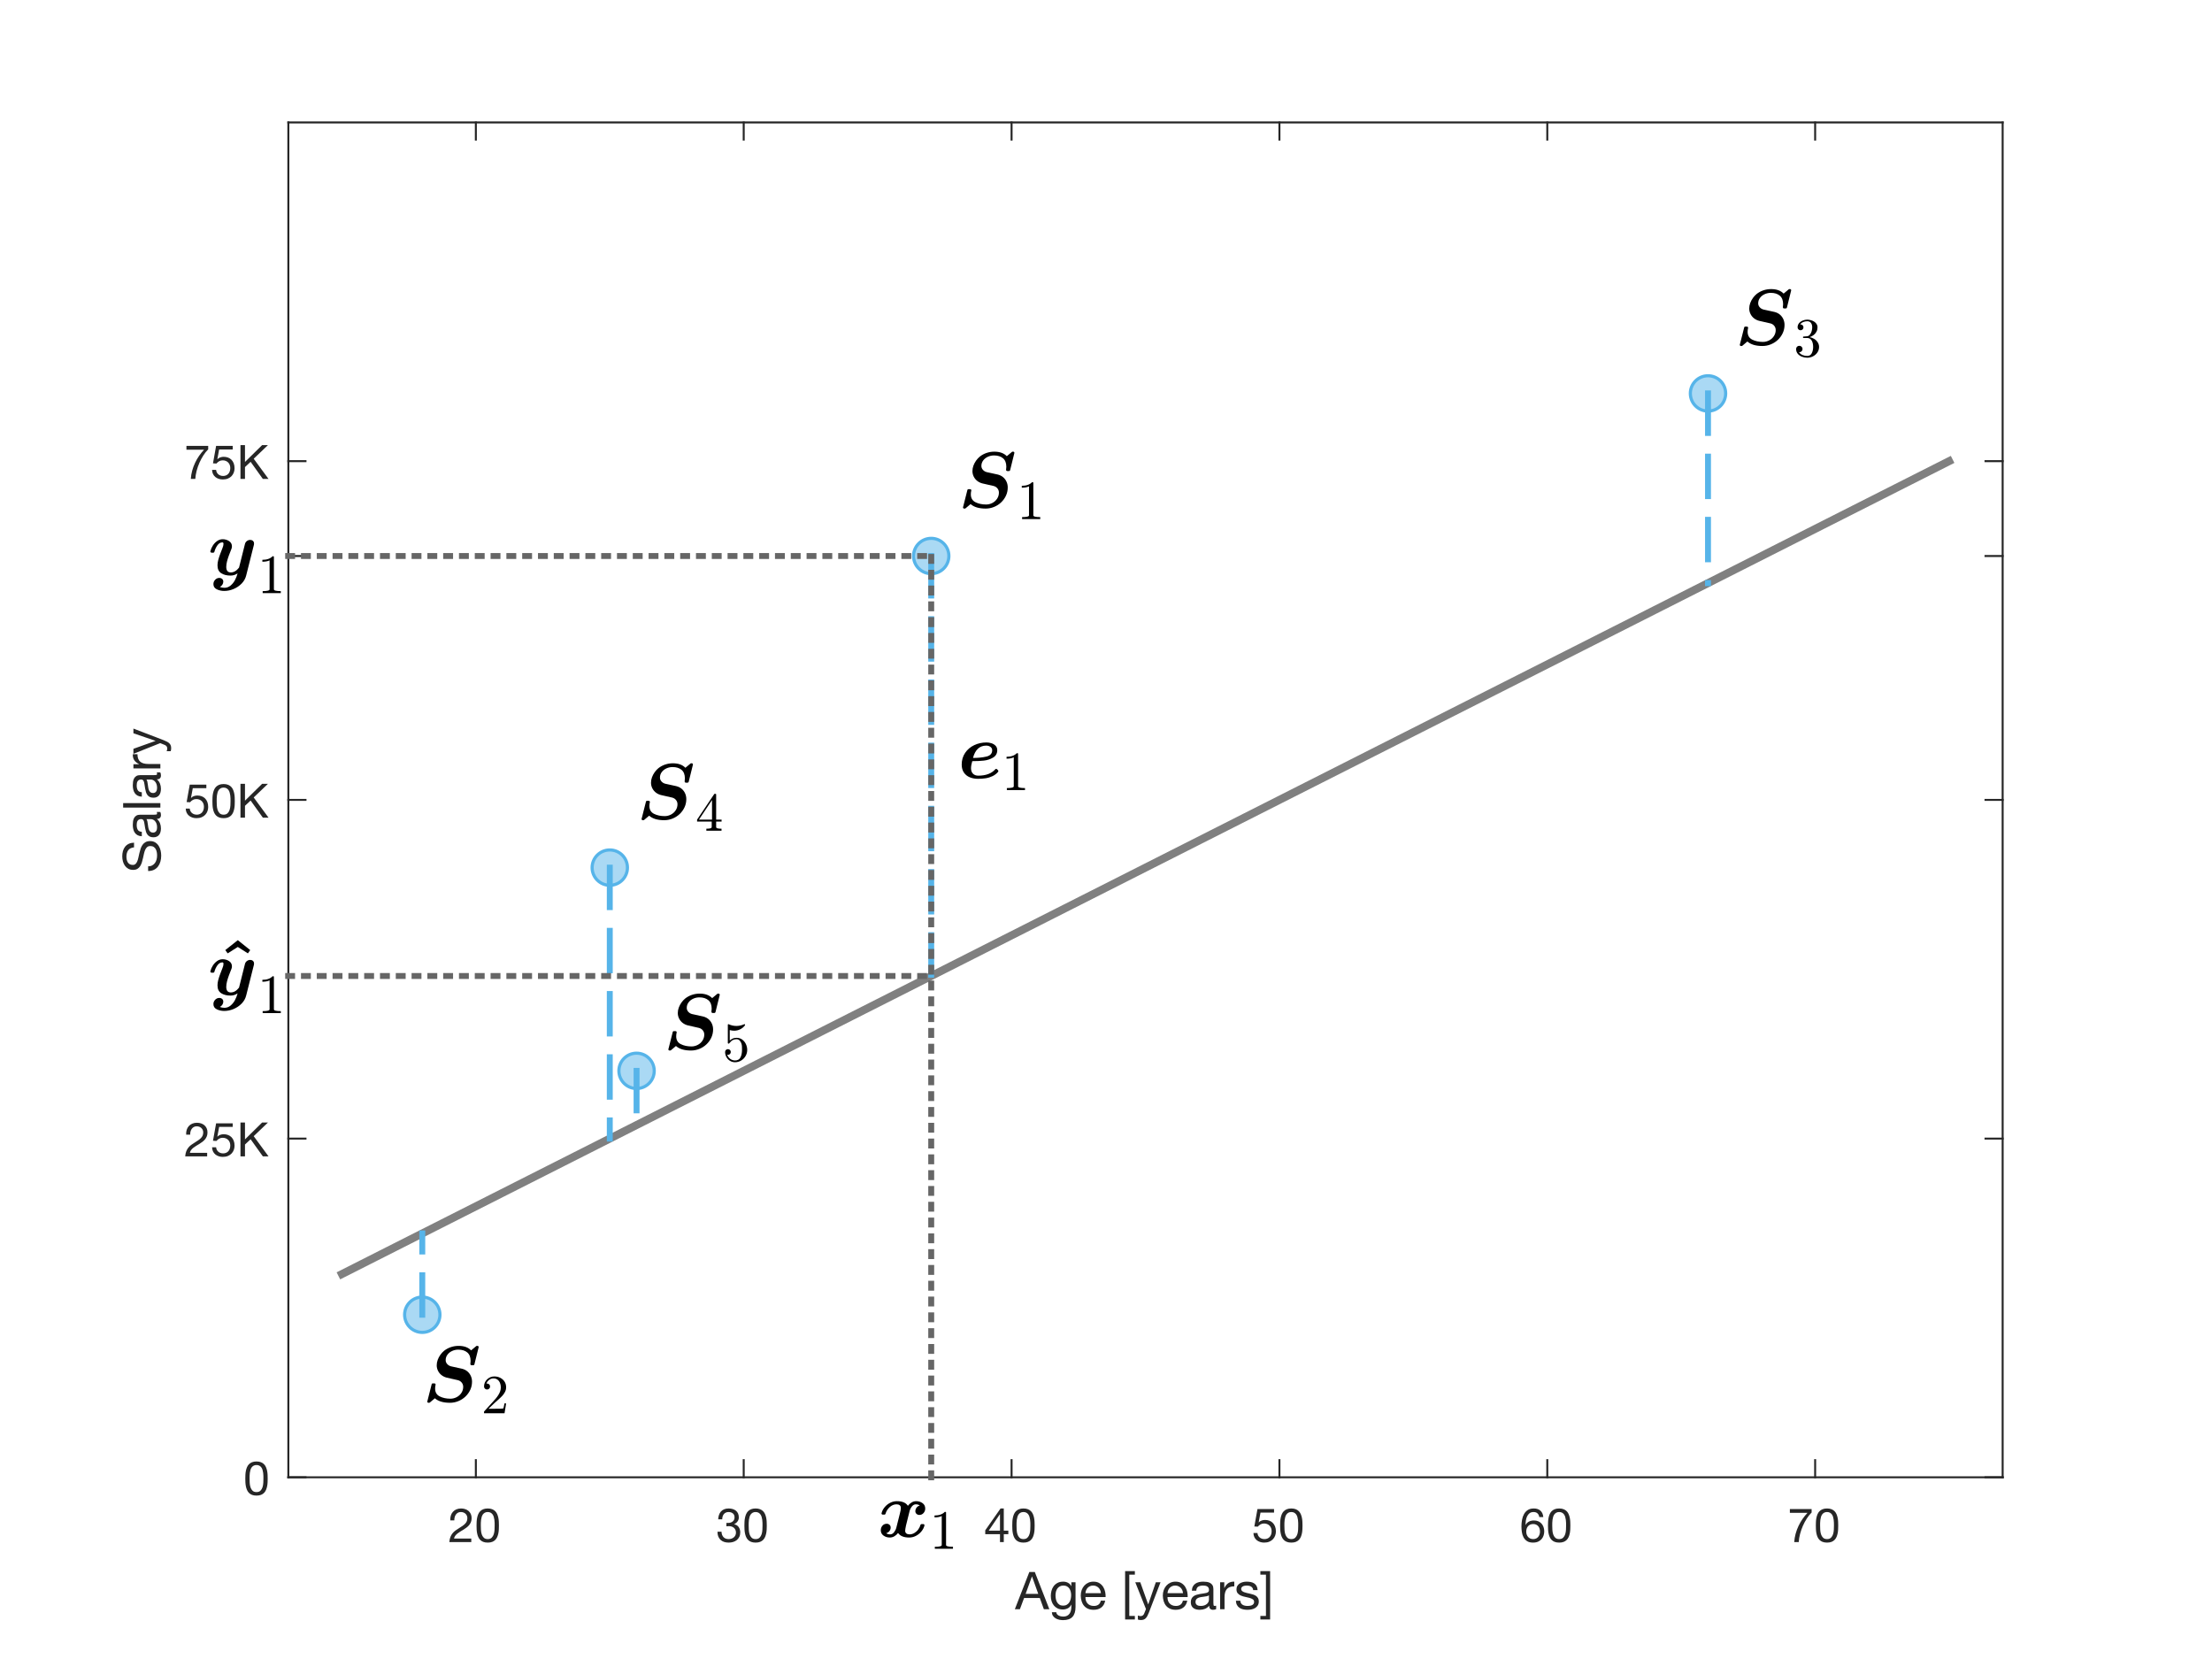 <?xml version="1.0"?>
<!DOCTYPE svg PUBLIC '-//W3C//DTD SVG 1.0//EN'
          'http://www.w3.org/TR/2001/REC-SVG-20010904/DTD/svg10.dtd'>
<svg xmlns:xlink="http://www.w3.org/1999/xlink" style="fill-opacity:1; color-rendering:auto; color-interpolation:auto; text-rendering:auto; stroke:black; stroke-linecap:square; stroke-miterlimit:10; shape-rendering:auto; stroke-opacity:1; fill:black; stroke-dasharray:none; font-weight:normal; stroke-width:1; font-family:'Dialog'; font-style:normal; stroke-linejoin:miter; font-size:12px; stroke-dashoffset:0; image-rendering:auto;" width="560" height="420" xmlns="http://www.w3.org/2000/svg"
><rect width="100%" height="100%" fill="#333333" stroke="none"/><!--Generated by the Batik Graphics2D SVG Generator--><defs id="genericDefs"
  /><g
  ><defs id="defs1"
    ><clipPath clipPathUnits="userSpaceOnUse" id="clipPath1"
      ><path d="M0 0 L560 0 L560 420 L0 420 L0 0 Z"
      /></clipPath
    ></defs
    ><g style="fill:white; stroke:white;"
    ><rect x="0" y="0" width="560" style="clip-path:url(#clipPath1); stroke:none;" height="420"
    /></g
    ><g style="fill:white; text-rendering:optimizeSpeed; color-rendering:optimizeSpeed; image-rendering:optimizeSpeed; shape-rendering:crispEdges; stroke:white; color-interpolation:sRGB;"
    ><rect x="0" width="560" height="420" y="0" style="stroke:none;"
    /></g
    ><g style="fill:rgb(38,38,38); text-rendering:geometricPrecision; image-rendering:optimizeQuality; color-rendering:optimizeQuality; stroke-linejoin:round; stroke:rgb(38,38,38); color-interpolation:linearRGB; stroke-width:0.5;"
    ><line y2="374" style="fill:none;" x1="73" x2="507" y1="374"
      /><line y2="31" style="fill:none;" x1="73" x2="507" y1="31"
      /><line y2="369.66" style="fill:none;" x1="120.469" x2="120.469" y1="374"
      /><line y2="369.66" style="fill:none;" x1="188.281" x2="188.281" y1="374"
      /><line y2="369.66" style="fill:none;" x1="256.094" x2="256.094" y1="374"
      /><line y2="369.66" style="fill:none;" x1="323.906" x2="323.906" y1="374"
      /><line y2="369.66" style="fill:none;" x1="391.719" x2="391.719" y1="374"
      /><line y2="369.66" style="fill:none;" x1="459.531" x2="459.531" y1="374"
      /><line y2="35.34" style="fill:none;" x1="120.469" x2="120.469" y1="31"
      /><line y2="35.34" style="fill:none;" x1="188.281" x2="188.281" y1="31"
      /><line y2="35.34" style="fill:none;" x1="256.094" x2="256.094" y1="31"
      /><line y2="35.34" style="fill:none;" x1="323.906" x2="323.906" y1="31"
      /><line y2="35.34" style="fill:none;" x1="391.719" x2="391.719" y1="31"
      /><line y2="35.34" style="fill:none;" x1="459.531" x2="459.531" y1="31"
    /></g
    ><g transform="translate(120.469,378.4)" style="fill:rgb(38,38,38); text-rendering:geometricPrecision; color-rendering:optimizeQuality; image-rendering:optimizeQuality; font-family:'Helvetica Neue'; stroke:rgb(38,38,38); color-interpolation:linearRGB;"
    ><path style="stroke:none;" d="M-6.472 6.504 L-5.452 6.504 Q-5.464 6.12 -5.374 5.742 Q-5.284 5.364 -5.08 5.064 Q-4.876 4.764 -4.558 4.578 Q-4.24 4.392 -3.796 4.392 Q-3.46 4.392 -3.16 4.5 Q-2.86 4.608 -2.638 4.812 Q-2.416 5.016 -2.284 5.298 Q-2.152 5.58 -2.152 5.928 Q-2.152 6.372 -2.29 6.708 Q-2.428 7.044 -2.698 7.332 Q-2.968 7.62 -3.376 7.902 Q-3.784 8.184 -4.324 8.52 Q-4.768 8.784 -5.176 9.084 Q-5.584 9.384 -5.908 9.78 Q-6.232 10.176 -6.442 10.71 Q-6.652 11.244 -6.712 12 L-1.156 12 L-1.156 11.1 L-5.524 11.1 Q-5.452 10.704 -5.218 10.398 Q-4.984 10.092 -4.654 9.828 Q-4.324 9.564 -3.928 9.33 Q-3.532 9.096 -3.136 8.856 Q-2.74 8.604 -2.368 8.328 Q-1.996 8.052 -1.708 7.71 Q-1.42 7.368 -1.246 6.936 Q-1.072 6.504 -1.072 5.94 Q-1.072 5.34 -1.282 4.884 Q-1.492 4.428 -1.852 4.122 Q-2.212 3.816 -2.698 3.654 Q-3.184 3.492 -3.736 3.492 Q-4.408 3.492 -4.936 3.72 Q-5.464 3.948 -5.818 4.35 Q-6.172 4.752 -6.34 5.304 Q-6.508 5.856 -6.472 6.504 ZM1.256 7.812 Q1.256 7.5 1.262 7.122 Q1.268 6.744 1.322 6.366 Q1.376 5.988 1.478 5.628 Q1.58 5.268 1.778 4.998 Q1.976 4.728 2.276 4.56 Q2.576 4.392 3.008 4.392 Q3.44 4.392 3.74 4.56 Q4.04 4.728 4.238 4.998 Q4.436 5.268 4.538 5.628 Q4.64 5.988 4.694 6.366 Q4.748 6.744 4.754 7.122 Q4.76 7.5 4.76 7.812 Q4.76 8.292 4.73 8.886 Q4.7 9.48 4.538 10.002 Q4.376 10.524 4.016 10.884 Q3.656 11.244 3.008 11.244 Q2.36 11.244 2 10.884 Q1.64 10.524 1.478 10.002 Q1.316 9.48 1.286 8.886 Q1.256 8.292 1.256 7.812 ZM0.176 7.824 Q0.176 8.292 0.2 8.796 Q0.224 9.3 0.32 9.78 Q0.416 10.26 0.596 10.686 Q0.776 11.112 1.088 11.436 Q1.4 11.76 1.874 11.946 Q2.348 12.132 3.008 12.132 Q3.68 12.132 4.148 11.946 Q4.616 11.76 4.928 11.436 Q5.24 11.112 5.42 10.686 Q5.6 10.26 5.696 9.78 Q5.792 9.3 5.816 8.796 Q5.84 8.292 5.84 7.824 Q5.84 7.356 5.816 6.852 Q5.792 6.348 5.696 5.868 Q5.6 5.388 5.42 4.956 Q5.24 4.524 4.928 4.2 Q4.616 3.876 4.142 3.684 Q3.668 3.492 3.008 3.492 Q2.348 3.492 1.874 3.684 Q1.4 3.876 1.088 4.2 Q0.776 4.524 0.596 4.956 Q0.416 5.388 0.32 5.868 Q0.224 6.348 0.2 6.852 Q0.176 7.356 0.176 7.824 Z"
    /></g
    ><g transform="translate(188.281,378.4)" style="fill:rgb(38,38,38); text-rendering:geometricPrecision; color-rendering:optimizeQuality; image-rendering:optimizeQuality; font-family:'Helvetica Neue'; stroke:rgb(38,38,38); color-interpolation:linearRGB;"
    ><path style="stroke:none;" d="M-4.384 7.14 L-4.384 8.004 Q-4.096 7.968 -3.772 7.968 Q-3.388 7.968 -3.058 8.07 Q-2.728 8.172 -2.488 8.382 Q-2.248 8.592 -2.104 8.898 Q-1.96 9.204 -1.96 9.6 Q-1.96 9.984 -2.11 10.29 Q-2.26 10.596 -2.512 10.806 Q-2.764 11.016 -3.1 11.13 Q-3.436 11.244 -3.808 11.244 Q-4.684 11.244 -5.14 10.722 Q-5.596 10.2 -5.62 9.372 L-6.64 9.372 Q-6.652 10.032 -6.454 10.548 Q-6.256 11.064 -5.884 11.418 Q-5.512 11.772 -4.984 11.952 Q-4.456 12.132 -3.808 12.132 Q-3.208 12.132 -2.674 11.97 Q-2.14 11.808 -1.744 11.484 Q-1.348 11.16 -1.114 10.674 Q-0.88 10.188 -0.88 9.552 Q-0.88 8.784 -1.258 8.22 Q-1.636 7.656 -2.416 7.488 L-2.416 7.464 Q-1.912 7.236 -1.576 6.792 Q-1.24 6.348 -1.24 5.772 Q-1.24 5.184 -1.438 4.752 Q-1.636 4.32 -1.984 4.044 Q-2.332 3.768 -2.806 3.63 Q-3.28 3.492 -3.832 3.492 Q-4.468 3.492 -4.954 3.696 Q-5.44 3.9 -5.764 4.26 Q-6.088 4.62 -6.262 5.124 Q-6.436 5.628 -6.46 6.24 L-5.44 6.24 Q-5.44 5.868 -5.344 5.532 Q-5.248 5.196 -5.05 4.944 Q-4.852 4.692 -4.546 4.542 Q-4.24 4.392 -3.832 4.392 Q-3.184 4.392 -2.752 4.734 Q-2.32 5.076 -2.32 5.76 Q-2.32 6.096 -2.452 6.36 Q-2.584 6.624 -2.806 6.798 Q-3.028 6.972 -3.322 7.062 Q-3.616 7.152 -3.94 7.152 L-4.156 7.152 Q-4.216 7.152 -4.276 7.152 Q-4.324 7.152 -4.384 7.14 ZM1.256 7.812 Q1.256 7.5 1.262 7.122 Q1.268 6.744 1.322 6.366 Q1.376 5.988 1.478 5.628 Q1.58 5.268 1.778 4.998 Q1.976 4.728 2.276 4.56 Q2.576 4.392 3.008 4.392 Q3.44 4.392 3.74 4.56 Q4.04 4.728 4.238 4.998 Q4.436 5.268 4.538 5.628 Q4.64 5.988 4.694 6.366 Q4.748 6.744 4.754 7.122 Q4.76 7.5 4.76 7.812 Q4.76 8.292 4.73 8.886 Q4.7 9.48 4.538 10.002 Q4.376 10.524 4.016 10.884 Q3.656 11.244 3.008 11.244 Q2.36 11.244 2 10.884 Q1.64 10.524 1.478 10.002 Q1.316 9.48 1.286 8.886 Q1.256 8.292 1.256 7.812 ZM0.176 7.824 Q0.176 8.292 0.2 8.796 Q0.224 9.3 0.32 9.78 Q0.416 10.26 0.596 10.686 Q0.776 11.112 1.088 11.436 Q1.4 11.76 1.874 11.946 Q2.348 12.132 3.008 12.132 Q3.68 12.132 4.148 11.946 Q4.616 11.76 4.928 11.436 Q5.24 11.112 5.42 10.686 Q5.6 10.26 5.696 9.78 Q5.792 9.3 5.816 8.796 Q5.84 8.292 5.84 7.824 Q5.84 7.356 5.816 6.852 Q5.792 6.348 5.696 5.868 Q5.6 5.388 5.42 4.956 Q5.24 4.524 4.928 4.2 Q4.616 3.876 4.142 3.684 Q3.668 3.492 3.008 3.492 Q2.348 3.492 1.874 3.684 Q1.4 3.876 1.088 4.2 Q0.776 4.524 0.596 4.956 Q0.416 5.388 0.32 5.868 Q0.224 6.348 0.2 6.852 Q0.176 7.356 0.176 7.824 Z"
    /></g
    ><g transform="translate(256.094,378.4)" style="fill:rgb(38,38,38); text-rendering:geometricPrecision; color-rendering:optimizeQuality; image-rendering:optimizeQuality; font-family:'Helvetica Neue'; stroke:rgb(38,38,38); color-interpolation:linearRGB;"
    ><path style="stroke:none;" d="M-2.932 9.108 L-5.788 9.108 L-2.956 4.944 L-2.932 4.944 ZM-1.972 9.108 L-1.972 3.492 L-2.788 3.492 L-6.664 9.024 L-6.664 10.008 L-2.932 10.008 L-2.932 12 L-1.972 12 L-1.972 10.008 L-0.82 10.008 L-0.82 9.108 ZM1.256 7.812 Q1.256 7.5 1.262 7.122 Q1.268 6.744 1.322 6.366 Q1.376 5.988 1.478 5.628 Q1.58 5.268 1.778 4.998 Q1.976 4.728 2.276 4.56 Q2.576 4.392 3.008 4.392 Q3.44 4.392 3.74 4.56 Q4.04 4.728 4.238 4.998 Q4.436 5.268 4.538 5.628 Q4.64 5.988 4.694 6.366 Q4.748 6.744 4.754 7.122 Q4.76 7.5 4.76 7.812 Q4.76 8.292 4.73 8.886 Q4.7 9.48 4.538 10.002 Q4.376 10.524 4.016 10.884 Q3.656 11.244 3.008 11.244 Q2.36 11.244 2 10.884 Q1.64 10.524 1.478 10.002 Q1.316 9.48 1.286 8.886 Q1.256 8.292 1.256 7.812 ZM0.176 7.824 Q0.176 8.292 0.2 8.796 Q0.224 9.3 0.32 9.78 Q0.416 10.26 0.596 10.686 Q0.776 11.112 1.088 11.436 Q1.4 11.76 1.874 11.946 Q2.348 12.132 3.008 12.132 Q3.68 12.132 4.148 11.946 Q4.616 11.76 4.928 11.436 Q5.24 11.112 5.42 10.686 Q5.6 10.26 5.696 9.78 Q5.792 9.3 5.816 8.796 Q5.84 8.292 5.84 7.824 Q5.84 7.356 5.816 6.852 Q5.792 6.348 5.696 5.868 Q5.6 5.388 5.42 4.956 Q5.24 4.524 4.928 4.2 Q4.616 3.876 4.142 3.684 Q3.668 3.492 3.008 3.492 Q2.348 3.492 1.874 3.684 Q1.4 3.876 1.088 4.2 Q0.776 4.524 0.596 4.956 Q0.416 5.388 0.32 5.868 Q0.224 6.348 0.2 6.852 Q0.176 7.356 0.176 7.824 Z"
    /></g
    ><g transform="translate(323.906,378.4)" style="fill:rgb(38,38,38); text-rendering:geometricPrecision; color-rendering:optimizeQuality; image-rendering:optimizeQuality; font-family:'Helvetica Neue'; stroke:rgb(38,38,38); color-interpolation:linearRGB;"
    ><path style="stroke:none;" d="M-1.36 4.536 L-1.36 3.636 L-5.56 3.636 L-6.352 8.052 L-5.476 8.1 Q-5.176 7.74 -4.786 7.518 Q-4.396 7.296 -3.892 7.296 Q-3.46 7.296 -3.106 7.44 Q-2.752 7.584 -2.5 7.842 Q-2.248 8.1 -2.11 8.454 Q-1.972 8.808 -1.972 9.228 Q-1.972 9.732 -2.116 10.11 Q-2.26 10.488 -2.506 10.74 Q-2.752 10.992 -3.082 11.118 Q-3.412 11.244 -3.772 11.244 Q-4.156 11.244 -4.474 11.13 Q-4.792 11.016 -5.026 10.806 Q-5.26 10.596 -5.398 10.314 Q-5.536 10.032 -5.56 9.708 L-6.58 9.708 Q-6.568 10.284 -6.352 10.74 Q-6.136 11.196 -5.764 11.502 Q-5.392 11.808 -4.906 11.97 Q-4.42 12.132 -3.868 12.132 Q-3.124 12.132 -2.566 11.898 Q-2.008 11.664 -1.636 11.268 Q-1.264 10.872 -1.078 10.362 Q-0.892 9.852 -0.892 9.312 Q-0.892 8.58 -1.108 8.034 Q-1.324 7.488 -1.696 7.122 Q-2.068 6.756 -2.572 6.576 Q-3.076 6.396 -3.64 6.396 Q-4.072 6.396 -4.51 6.546 Q-4.948 6.696 -5.224 7.008 L-5.248 6.984 L-4.792 4.536 ZM1.256 7.812 Q1.256 7.5 1.262 7.122 Q1.268 6.744 1.322 6.366 Q1.376 5.988 1.478 5.628 Q1.58 5.268 1.778 4.998 Q1.976 4.728 2.276 4.56 Q2.576 4.392 3.008 4.392 Q3.44 4.392 3.74 4.56 Q4.04 4.728 4.238 4.998 Q4.436 5.268 4.538 5.628 Q4.64 5.988 4.694 6.366 Q4.748 6.744 4.754 7.122 Q4.76 7.5 4.76 7.812 Q4.76 8.292 4.73 8.886 Q4.7 9.48 4.538 10.002 Q4.376 10.524 4.016 10.884 Q3.656 11.244 3.008 11.244 Q2.36 11.244 2 10.884 Q1.64 10.524 1.478 10.002 Q1.316 9.48 1.286 8.886 Q1.256 8.292 1.256 7.812 ZM0.176 7.824 Q0.176 8.292 0.2 8.796 Q0.224 9.3 0.32 9.78 Q0.416 10.26 0.596 10.686 Q0.776 11.112 1.088 11.436 Q1.4 11.76 1.874 11.946 Q2.348 12.132 3.008 12.132 Q3.68 12.132 4.148 11.946 Q4.616 11.76 4.928 11.436 Q5.24 11.112 5.42 10.686 Q5.6 10.26 5.696 9.78 Q5.792 9.3 5.816 8.796 Q5.84 8.292 5.84 7.824 Q5.84 7.356 5.816 6.852 Q5.792 6.348 5.696 5.868 Q5.6 5.388 5.42 4.956 Q5.24 4.524 4.928 4.2 Q4.616 3.876 4.142 3.684 Q3.668 3.492 3.008 3.492 Q2.348 3.492 1.874 3.684 Q1.4 3.876 1.088 4.2 Q0.776 4.524 0.596 4.956 Q0.416 5.388 0.32 5.868 Q0.224 6.348 0.2 6.852 Q0.176 7.356 0.176 7.824 Z"
    /></g
    ><g transform="translate(391.719,378.4)" style="fill:rgb(38,38,38); text-rendering:geometricPrecision; color-rendering:optimizeQuality; image-rendering:optimizeQuality; font-family:'Helvetica Neue'; stroke:rgb(38,38,38); color-interpolation:linearRGB;"
    ><path style="stroke:none;" d="M-2.032 5.664 L-1.012 5.664 Q-1.108 4.608 -1.732 4.05 Q-2.356 3.492 -3.412 3.492 Q-4.324 3.492 -4.924 3.876 Q-5.524 4.26 -5.884 4.896 Q-6.244 5.532 -6.394 6.354 Q-6.544 7.176 -6.544 8.052 Q-6.544 8.724 -6.442 9.444 Q-6.34 10.164 -6.028 10.764 Q-5.716 11.364 -5.14 11.748 Q-4.564 12.132 -3.616 12.132 Q-2.812 12.132 -2.266 11.862 Q-1.72 11.592 -1.39 11.178 Q-1.06 10.764 -0.916 10.26 Q-0.772 9.756 -0.772 9.288 Q-0.772 8.7 -0.952 8.196 Q-1.132 7.692 -1.462 7.32 Q-1.792 6.948 -2.278 6.738 Q-2.764 6.528 -3.376 6.528 Q-4.072 6.528 -4.606 6.792 Q-5.14 7.056 -5.5 7.644 L-5.524 7.62 Q-5.512 7.128 -5.428 6.564 Q-5.344 6 -5.122 5.514 Q-4.9 5.028 -4.504 4.71 Q-4.108 4.392 -3.46 4.392 Q-2.848 4.392 -2.476 4.74 Q-2.104 5.088 -2.032 5.664 ZM-3.568 7.428 Q-3.136 7.428 -2.812 7.584 Q-2.488 7.74 -2.272 7.998 Q-2.056 8.256 -1.954 8.61 Q-1.852 8.964 -1.852 9.36 Q-1.852 9.732 -1.966 10.074 Q-2.08 10.416 -2.296 10.68 Q-2.512 10.944 -2.83 11.094 Q-3.148 11.244 -3.568 11.244 Q-3.988 11.244 -4.318 11.094 Q-4.648 10.944 -4.87 10.692 Q-5.092 10.44 -5.212 10.092 Q-5.332 9.744 -5.332 9.348 Q-5.332 8.952 -5.218 8.598 Q-5.104 8.244 -4.876 7.986 Q-4.648 7.728 -4.324 7.578 Q-4 7.428 -3.568 7.428 ZM1.256 7.812 Q1.256 7.5 1.262 7.122 Q1.268 6.744 1.322 6.366 Q1.376 5.988 1.478 5.628 Q1.58 5.268 1.778 4.998 Q1.976 4.728 2.276 4.56 Q2.576 4.392 3.008 4.392 Q3.44 4.392 3.74 4.56 Q4.04 4.728 4.238 4.998 Q4.436 5.268 4.538 5.628 Q4.64 5.988 4.694 6.366 Q4.748 6.744 4.754 7.122 Q4.76 7.5 4.76 7.812 Q4.76 8.292 4.73 8.886 Q4.7 9.48 4.538 10.002 Q4.376 10.524 4.016 10.884 Q3.656 11.244 3.008 11.244 Q2.36 11.244 2 10.884 Q1.64 10.524 1.478 10.002 Q1.316 9.48 1.286 8.886 Q1.256 8.292 1.256 7.812 ZM0.176 7.824 Q0.176 8.292 0.2 8.796 Q0.224 9.3 0.32 9.78 Q0.416 10.26 0.596 10.686 Q0.776 11.112 1.088 11.436 Q1.4 11.76 1.874 11.946 Q2.348 12.132 3.008 12.132 Q3.68 12.132 4.148 11.946 Q4.616 11.76 4.928 11.436 Q5.24 11.112 5.42 10.686 Q5.6 10.26 5.696 9.78 Q5.792 9.3 5.816 8.796 Q5.84 8.292 5.84 7.824 Q5.84 7.356 5.816 6.852 Q5.792 6.348 5.696 5.868 Q5.6 5.388 5.42 4.956 Q5.24 4.524 4.928 4.2 Q4.616 3.876 4.142 3.684 Q3.668 3.492 3.008 3.492 Q2.348 3.492 1.874 3.684 Q1.4 3.876 1.088 4.2 Q0.776 4.524 0.596 4.956 Q0.416 5.388 0.32 5.868 Q0.224 6.348 0.2 6.852 Q0.176 7.356 0.176 7.824 Z"
    /></g
    ><g transform="translate(459.531,378.4)" style="fill:rgb(38,38,38); text-rendering:geometricPrecision; color-rendering:optimizeQuality; image-rendering:optimizeQuality; font-family:'Helvetica Neue'; stroke:rgb(38,38,38); color-interpolation:linearRGB;"
    ><path style="stroke:none;" d="M-0.892 4.512 L-0.892 3.636 L-6.4 3.636 L-6.4 4.596 L-1.936 4.596 Q-2.608 5.304 -3.19 6.144 Q-3.772 6.984 -4.216 7.926 Q-4.66 8.868 -4.942 9.894 Q-5.224 10.92 -5.296 12 L-4.156 12 Q-4.096 11.004 -3.82 9.948 Q-3.544 8.892 -3.106 7.896 Q-2.668 6.9 -2.104 6.024 Q-1.54 5.148 -0.892 4.512 ZM1.256 7.812 Q1.256 7.5 1.262 7.122 Q1.268 6.744 1.322 6.366 Q1.376 5.988 1.478 5.628 Q1.58 5.268 1.778 4.998 Q1.976 4.728 2.276 4.56 Q2.576 4.392 3.008 4.392 Q3.44 4.392 3.74 4.56 Q4.04 4.728 4.238 4.998 Q4.436 5.268 4.538 5.628 Q4.64 5.988 4.694 6.366 Q4.748 6.744 4.754 7.122 Q4.76 7.5 4.76 7.812 Q4.76 8.292 4.73 8.886 Q4.7 9.48 4.538 10.002 Q4.376 10.524 4.016 10.884 Q3.656 11.244 3.008 11.244 Q2.36 11.244 2 10.884 Q1.64 10.524 1.478 10.002 Q1.316 9.48 1.286 8.886 Q1.256 8.292 1.256 7.812 ZM0.176 7.824 Q0.176 8.292 0.2 8.796 Q0.224 9.3 0.32 9.78 Q0.416 10.26 0.596 10.686 Q0.776 11.112 1.088 11.436 Q1.4 11.76 1.874 11.946 Q2.348 12.132 3.008 12.132 Q3.68 12.132 4.148 11.946 Q4.616 11.76 4.928 11.436 Q5.24 11.112 5.42 10.686 Q5.6 10.26 5.696 9.78 Q5.792 9.3 5.816 8.796 Q5.84 8.292 5.84 7.824 Q5.84 7.356 5.816 6.852 Q5.792 6.348 5.696 5.868 Q5.6 5.388 5.42 4.956 Q5.24 4.524 4.928 4.2 Q4.616 3.876 4.142 3.684 Q3.668 3.492 3.008 3.492 Q2.348 3.492 1.874 3.684 Q1.4 3.876 1.088 4.2 Q0.776 4.524 0.596 4.956 Q0.416 5.388 0.32 5.868 Q0.224 6.348 0.2 6.852 Q0.176 7.356 0.176 7.824 Z"
    /></g
    ><g transform="translate(290,394.4)" style="font-size:13.2px; fill:rgb(38,38,38); text-rendering:geometricPrecision; image-rendering:optimizeQuality; color-rendering:optimizeQuality; font-family:'Helvetica Neue'; stroke:rgb(38,38,38); color-interpolation:linearRGB;"
    ><path style="stroke:none;" d="M-30.347 9.106 L-28.75 4.71 L-28.723 4.71 L-27.152 9.106 ZM-29.41 3.575 L-33.079 13 L-31.799 13 L-30.743 10.162 L-26.756 10.162 L-25.727 13 L-24.341 13 L-28.024 3.575 ZM-17.714 12.419 L-17.714 6.176 L-18.77 6.176 L-18.77 7.152 L-18.784 7.152 Q-19.087 6.585 -19.628 6.301 Q-20.17 6.017 -20.816 6.017 Q-21.701 6.017 -22.308 6.354 Q-22.915 6.69 -23.285 7.212 Q-23.654 7.733 -23.813 8.373 Q-23.971 9.014 -23.971 9.621 Q-23.971 10.32 -23.78 10.947 Q-23.588 11.574 -23.206 12.043 Q-22.823 12.512 -22.255 12.789 Q-21.688 13.066 -20.922 13.066 Q-20.262 13.066 -19.675 12.769 Q-19.087 12.472 -18.797 11.838 L-18.77 11.838 L-18.77 12.287 Q-18.77 12.855 -18.883 13.33 Q-18.995 13.805 -19.246 14.142 Q-19.496 14.478 -19.879 14.67 Q-20.262 14.861 -20.816 14.861 Q-21.094 14.861 -21.397 14.802 Q-21.701 14.742 -21.958 14.61 Q-22.216 14.478 -22.394 14.267 Q-22.572 14.056 -22.585 13.752 L-23.707 13.752 Q-23.681 14.307 -23.417 14.69 Q-23.153 15.072 -22.75 15.31 Q-22.348 15.548 -21.853 15.653 Q-21.358 15.759 -20.882 15.759 Q-19.246 15.759 -18.48 14.927 Q-17.714 14.096 -17.714 12.419 ZM-20.856 12.089 Q-21.41 12.089 -21.78 11.858 Q-22.15 11.627 -22.374 11.251 Q-22.598 10.875 -22.691 10.413 Q-22.783 9.951 -22.783 9.489 Q-22.783 9 -22.671 8.552 Q-22.559 8.103 -22.315 7.76 Q-22.07 7.416 -21.688 7.212 Q-21.305 7.007 -20.764 7.007 Q-20.236 7.007 -19.866 7.218 Q-19.496 7.43 -19.265 7.779 Q-19.034 8.129 -18.929 8.565 Q-18.823 9 -18.823 9.449 Q-18.823 9.924 -18.935 10.4 Q-19.048 10.875 -19.285 11.251 Q-19.523 11.627 -19.912 11.858 Q-20.302 12.089 -20.856 12.089 ZM-11.286 8.934 L-15.206 8.934 Q-15.18 8.538 -15.035 8.189 Q-14.89 7.839 -14.639 7.575 Q-14.388 7.311 -14.038 7.159 Q-13.688 7.007 -13.253 7.007 Q-12.83 7.007 -12.481 7.159 Q-12.131 7.311 -11.873 7.568 Q-11.616 7.826 -11.464 8.182 Q-11.312 8.538 -11.286 8.934 ZM-10.204 10.835 L-11.312 10.835 Q-11.458 11.508 -11.913 11.838 Q-12.368 12.168 -13.081 12.168 Q-13.636 12.168 -14.045 11.984 Q-14.454 11.799 -14.718 11.489 Q-14.982 11.178 -15.101 10.776 Q-15.22 10.373 -15.206 9.924 L-10.098 9.924 Q-10.072 9.304 -10.21 8.618 Q-10.349 7.931 -10.712 7.35 Q-11.075 6.77 -11.675 6.393 Q-12.276 6.017 -13.187 6.017 Q-13.886 6.017 -14.474 6.281 Q-15.061 6.545 -15.49 7.02 Q-15.919 7.496 -16.157 8.142 Q-16.394 8.789 -16.394 9.568 Q-16.368 10.347 -16.163 11.007 Q-15.959 11.667 -15.55 12.142 Q-15.14 12.617 -14.54 12.881 Q-13.939 13.145 -13.121 13.145 Q-11.959 13.145 -11.194 12.564 Q-10.428 11.984 -10.204 10.835 ZM-2.693 4.248 L-2.693 3.351 L-5.161 3.351 L-5.161 15.6 L-2.693 15.6 L-2.693 14.703 L-4.105 14.703 L-4.105 4.248 ZM0.832 13.911 Q0.634 14.412 0.442 14.756 Q0.251 15.099 0.02 15.317 Q-0.211 15.534 -0.495 15.633 Q-0.779 15.732 -1.148 15.732 Q-1.346 15.732 -1.544 15.706 Q-1.742 15.68 -1.927 15.614 L-1.927 14.584 Q-1.782 14.65 -1.591 14.696 Q-1.399 14.742 -1.267 14.742 Q-0.924 14.742 -0.693 14.577 Q-0.462 14.412 -0.343 14.109 L0.119 12.96 L-2.587 6.176 L-1.32 6.176 L0.673 11.759 L0.7 11.759 L2.614 6.176 L3.802 6.176 ZM9.491 8.934 L5.57 8.934 Q5.597 8.538 5.742 8.189 Q5.887 7.839 6.138 7.575 Q6.389 7.311 6.739 7.159 Q7.088 7.007 7.524 7.007 Q7.946 7.007 8.296 7.159 Q8.646 7.311 8.903 7.568 Q9.161 7.826 9.313 8.182 Q9.464 8.538 9.491 8.934 ZM10.573 10.835 L9.464 10.835 Q9.319 11.508 8.864 11.838 Q8.408 12.168 7.696 12.168 Q7.141 12.168 6.732 11.984 Q6.323 11.799 6.059 11.489 Q5.795 11.178 5.676 10.776 Q5.557 10.373 5.57 9.924 L10.679 9.924 Q10.705 9.304 10.567 8.618 Q10.428 7.931 10.065 7.35 Q9.702 6.77 9.101 6.393 Q8.501 6.017 7.59 6.017 Q6.89 6.017 6.303 6.281 Q5.716 6.545 5.287 7.02 Q4.858 7.496 4.62 8.142 Q4.382 8.789 4.382 9.568 Q4.409 10.347 4.613 11.007 Q4.818 11.667 5.227 12.142 Q5.636 12.617 6.237 12.881 Q6.838 13.145 7.656 13.145 Q8.818 13.145 9.583 12.564 Q10.349 11.984 10.573 10.835 ZM17.886 12.974 Q17.596 13.145 17.081 13.145 Q16.645 13.145 16.388 12.901 Q16.13 12.657 16.13 12.102 Q15.668 12.657 15.055 12.901 Q14.441 13.145 13.728 13.145 Q13.266 13.145 12.85 13.04 Q12.434 12.934 12.131 12.71 Q11.827 12.485 11.649 12.122 Q11.471 11.759 11.471 11.244 Q11.471 10.664 11.669 10.294 Q11.867 9.924 12.19 9.693 Q12.514 9.462 12.929 9.344 Q13.345 9.225 13.781 9.146 Q14.243 9.053 14.659 9.007 Q15.074 8.961 15.391 8.875 Q15.708 8.789 15.893 8.624 Q16.078 8.459 16.078 8.142 Q16.078 7.773 15.939 7.548 Q15.8 7.324 15.583 7.205 Q15.365 7.086 15.094 7.047 Q14.824 7.007 14.56 7.007 Q13.847 7.007 13.372 7.278 Q12.896 7.548 12.857 8.301 L11.735 8.301 Q11.761 7.667 11.999 7.232 Q12.236 6.796 12.632 6.525 Q13.028 6.255 13.537 6.136 Q14.045 6.017 14.626 6.017 Q15.088 6.017 15.543 6.083 Q15.998 6.149 16.368 6.354 Q16.738 6.558 16.962 6.928 Q17.186 7.298 17.186 7.892 L17.186 11.403 Q17.186 11.799 17.233 11.984 Q17.279 12.168 17.543 12.168 Q17.688 12.168 17.886 12.102 ZM16.064 9.476 Q15.853 9.634 15.51 9.707 Q15.167 9.779 14.791 9.825 Q14.414 9.872 14.032 9.931 Q13.649 9.99 13.345 10.122 Q13.042 10.254 12.85 10.499 Q12.659 10.743 12.659 11.165 Q12.659 11.442 12.771 11.634 Q12.883 11.825 13.061 11.944 Q13.24 12.063 13.477 12.116 Q13.715 12.168 13.979 12.168 Q14.533 12.168 14.929 12.017 Q15.325 11.865 15.576 11.634 Q15.827 11.403 15.946 11.132 Q16.064 10.862 16.064 10.624 ZM18.889 6.176 L18.889 13 L20.011 13 L20.011 9.964 Q20.011 9.304 20.143 8.796 Q20.275 8.288 20.566 7.931 Q20.856 7.575 21.331 7.39 Q21.806 7.205 22.48 7.205 L22.48 6.017 Q21.569 5.991 20.975 6.387 Q20.381 6.783 19.972 7.614 L19.945 7.614 L19.945 6.176 ZM24.011 10.848 L22.889 10.848 Q22.915 11.482 23.153 11.924 Q23.39 12.366 23.786 12.637 Q24.182 12.908 24.697 13.026 Q25.212 13.145 25.78 13.145 Q26.294 13.145 26.816 13.046 Q27.337 12.947 27.753 12.696 Q28.169 12.446 28.426 12.036 Q28.684 11.627 28.684 11.007 Q28.684 10.518 28.492 10.188 Q28.301 9.858 27.991 9.641 Q27.68 9.423 27.278 9.291 Q26.875 9.159 26.453 9.066 Q26.057 8.974 25.661 8.888 Q25.265 8.802 24.948 8.677 Q24.631 8.552 24.427 8.36 Q24.222 8.169 24.222 7.878 Q24.222 7.614 24.354 7.449 Q24.486 7.284 24.697 7.185 Q24.908 7.086 25.166 7.047 Q25.423 7.007 25.674 7.007 Q25.951 7.007 26.222 7.067 Q26.492 7.126 26.717 7.258 Q26.941 7.39 27.086 7.608 Q27.232 7.826 27.258 8.156 L28.38 8.156 Q28.34 7.535 28.116 7.119 Q27.892 6.704 27.515 6.459 Q27.139 6.215 26.651 6.116 Q26.162 6.017 25.582 6.017 Q25.133 6.017 24.677 6.129 Q24.222 6.242 23.859 6.473 Q23.496 6.704 23.265 7.073 Q23.034 7.443 23.034 7.958 Q23.034 8.618 23.364 8.987 Q23.694 9.357 24.189 9.561 Q24.684 9.766 25.265 9.878 Q25.846 9.99 26.341 10.129 Q26.836 10.268 27.166 10.492 Q27.496 10.716 27.496 11.152 Q27.496 11.469 27.337 11.673 Q27.179 11.878 26.935 11.984 Q26.69 12.089 26.4 12.129 Q26.11 12.168 25.846 12.168 Q25.502 12.168 25.179 12.102 Q24.856 12.036 24.598 11.885 Q24.341 11.733 24.182 11.475 Q24.024 11.218 24.011 10.848 ZM29.08 14.703 L29.08 15.6 L31.548 15.6 L31.548 3.351 L29.08 3.351 L29.08 4.248 L30.492 4.248 L30.492 14.703 Z"
    /></g
    ><g style="fill:rgb(38,38,38); text-rendering:geometricPrecision; image-rendering:optimizeQuality; color-rendering:optimizeQuality; stroke-linejoin:round; stroke:rgb(38,38,38); color-interpolation:linearRGB; stroke-width:0.5;"
    ><line y2="31" style="fill:none;" x1="73" x2="73" y1="374"
      /><line y2="31" style="fill:none;" x1="507" x2="507" y1="374"
      /><line y2="374" style="fill:none;" x1="73" x2="77.34" y1="374"
      /><line y2="288.25" style="fill:none;" x1="73" x2="77.34" y1="288.25"
      /><line y2="202.5" style="fill:none;" x1="73" x2="77.34" y1="202.5"
      /><line y2="140.76" style="fill:none;" x1="73" x2="77.34" y1="140.76"
      /><line y2="116.75" style="fill:none;" x1="73" x2="77.34" y1="116.75"
      /><line y2="374" style="fill:none;" x1="507" x2="502.66" y1="374"
      /><line y2="288.25" style="fill:none;" x1="507" x2="502.66" y1="288.25"
      /><line y2="202.5" style="fill:none;" x1="507" x2="502.66" y1="202.5"
      /><line y2="140.76" style="fill:none;" x1="507" x2="502.66" y1="140.76"
      /><line y2="116.75" style="fill:none;" x1="507" x2="502.66" y1="116.75"
    /></g
    ><g transform="translate(68.6,374)" style="fill:rgb(38,38,38); text-rendering:geometricPrecision; color-rendering:optimizeQuality; image-rendering:optimizeQuality; font-family:'Helvetica Neue'; stroke:rgb(38,38,38); color-interpolation:linearRGB;"
    ><path style="stroke:none;" d="M-5.416 0.312 Q-5.416 0 -5.41 -0.378 Q-5.404 -0.756 -5.35 -1.134 Q-5.296 -1.512 -5.194 -1.872 Q-5.092 -2.232 -4.894 -2.502 Q-4.696 -2.772 -4.396 -2.94 Q-4.096 -3.108 -3.664 -3.108 Q-3.232 -3.108 -2.932 -2.94 Q-2.632 -2.772 -2.434 -2.502 Q-2.236 -2.232 -2.134 -1.872 Q-2.032 -1.512 -1.978 -1.134 Q-1.924 -0.756 -1.918 -0.378 Q-1.912 0 -1.912 0.312 Q-1.912 0.792 -1.942 1.386 Q-1.972 1.98 -2.134 2.502 Q-2.296 3.024 -2.656 3.384 Q-3.016 3.744 -3.664 3.744 Q-4.312 3.744 -4.672 3.384 Q-5.032 3.024 -5.194 2.502 Q-5.356 1.98 -5.386 1.386 Q-5.416 0.792 -5.416 0.312 ZM-6.496 0.324 Q-6.496 0.792 -6.472 1.296 Q-6.448 1.8 -6.352 2.28 Q-6.256 2.76 -6.076 3.186 Q-5.896 3.612 -5.584 3.936 Q-5.272 4.26 -4.798 4.446 Q-4.324 4.632 -3.664 4.632 Q-2.992 4.632 -2.524 4.446 Q-2.056 4.26 -1.744 3.936 Q-1.432 3.612 -1.252 3.186 Q-1.072 2.76 -0.976 2.28 Q-0.88 1.8 -0.856 1.296 Q-0.832 0.792 -0.832 0.324 Q-0.832 -0.144 -0.856 -0.648 Q-0.88 -1.152 -0.976 -1.632 Q-1.072 -2.112 -1.252 -2.544 Q-1.432 -2.976 -1.744 -3.3 Q-2.056 -3.624 -2.53 -3.816 Q-3.004 -4.008 -3.664 -4.008 Q-4.324 -4.008 -4.798 -3.816 Q-5.272 -3.624 -5.584 -3.3 Q-5.896 -2.976 -6.076 -2.544 Q-6.256 -2.112 -6.352 -1.632 Q-6.448 -1.152 -6.472 -0.648 Q-6.496 -0.144 -6.496 0.324 Z"
    /></g
    ><g transform="translate(68.6,288.25)" style="fill:rgb(38,38,38); text-rendering:geometricPrecision; color-rendering:optimizeQuality; image-rendering:optimizeQuality; font-family:'Helvetica Neue'; stroke:rgb(38,38,38); color-interpolation:linearRGB;"
    ><path style="stroke:none;" d="M-21.472 -0.996 L-20.452 -0.996 Q-20.464 -1.38 -20.374 -1.758 Q-20.284 -2.136 -20.08 -2.436 Q-19.876 -2.736 -19.558 -2.922 Q-19.24 -3.108 -18.796 -3.108 Q-18.46 -3.108 -18.16 -3 Q-17.86 -2.892 -17.638 -2.688 Q-17.416 -2.484 -17.284 -2.202 Q-17.152 -1.92 -17.152 -1.572 Q-17.152 -1.128 -17.29 -0.792 Q-17.428 -0.456 -17.698 -0.168 Q-17.968 0.12 -18.376 0.402 Q-18.784 0.684 -19.324 1.02 Q-19.768 1.284 -20.176 1.584 Q-20.584 1.884 -20.908 2.28 Q-21.232 2.676 -21.442 3.21 Q-21.652 3.744 -21.712 4.5 L-16.156 4.5 L-16.156 3.6 L-20.524 3.6 Q-20.452 3.204 -20.218 2.898 Q-19.984 2.592 -19.654 2.328 Q-19.324 2.064 -18.928 1.83 Q-18.532 1.596 -18.136 1.356 Q-17.74 1.104 -17.368 0.828 Q-16.996 0.552 -16.708 0.21 Q-16.42 -0.132 -16.246 -0.564 Q-16.072 -0.996 -16.072 -1.56 Q-16.072 -2.16 -16.282 -2.616 Q-16.492 -3.072 -16.852 -3.378 Q-17.212 -3.684 -17.698 -3.846 Q-18.184 -4.008 -18.736 -4.008 Q-19.408 -4.008 -19.936 -3.78 Q-20.464 -3.552 -20.818 -3.15 Q-21.172 -2.748 -21.34 -2.196 Q-21.508 -1.644 -21.472 -0.996 ZM-9.688 -2.964 L-9.688 -3.864 L-13.888 -3.864 L-14.68 0.552 L-13.804 0.6 Q-13.504 0.24 -13.114 0.018 Q-12.724 -0.204 -12.22 -0.204 Q-11.788 -0.204 -11.434 -0.06 Q-11.08 0.084 -10.828 0.342 Q-10.576 0.6 -10.438 0.954 Q-10.3 1.308 -10.3 1.728 Q-10.3 2.232 -10.444 2.61 Q-10.588 2.988 -10.834 3.24 Q-11.08 3.492 -11.41 3.618 Q-11.74 3.744 -12.1 3.744 Q-12.484 3.744 -12.802 3.63 Q-13.12 3.516 -13.354 3.306 Q-13.588 3.096 -13.726 2.814 Q-13.864 2.532 -13.888 2.208 L-14.908 2.208 Q-14.896 2.784 -14.68 3.24 Q-14.464 3.696 -14.092 4.002 Q-13.72 4.308 -13.234 4.47 Q-12.748 4.632 -12.196 4.632 Q-11.452 4.632 -10.894 4.398 Q-10.336 4.164 -9.964 3.768 Q-9.592 3.372 -9.406 2.862 Q-9.22 2.352 -9.22 1.812 Q-9.22 1.08 -9.436 0.534 Q-9.652 -0.012 -10.024 -0.378 Q-10.396 -0.744 -10.9 -0.924 Q-11.404 -1.104 -11.968 -1.104 Q-12.4 -1.104 -12.838 -0.954 Q-13.276 -0.804 -13.552 -0.492 L-13.576 -0.516 L-13.12 -2.964 ZM-7.72 -4.068 L-7.72 4.5 L-6.58 4.5 L-6.58 1.5 L-5.152 0.168 L-2.056 4.5 L-0.616 4.5 L-4.372 -0.612 L-0.76 -4.068 L-2.236 -4.068 L-6.58 0.204 L-6.58 -4.068 Z"
    /></g
    ><g transform="translate(68.6,202.5)" style="fill:rgb(38,38,38); text-rendering:geometricPrecision; color-rendering:optimizeQuality; image-rendering:optimizeQuality; font-family:'Helvetica Neue'; stroke:rgb(38,38,38); color-interpolation:linearRGB;"
    ><path style="stroke:none;" d="M-16.36 -2.964 L-16.36 -3.864 L-20.56 -3.864 L-21.352 0.552 L-20.476 0.6 Q-20.176 0.24 -19.786 0.018 Q-19.396 -0.204 -18.892 -0.204 Q-18.46 -0.204 -18.106 -0.06 Q-17.752 0.084 -17.5 0.342 Q-17.248 0.6 -17.11 0.954 Q-16.972 1.308 -16.972 1.728 Q-16.972 2.232 -17.116 2.61 Q-17.26 2.988 -17.506 3.24 Q-17.752 3.492 -18.082 3.618 Q-18.412 3.744 -18.772 3.744 Q-19.156 3.744 -19.474 3.63 Q-19.792 3.516 -20.026 3.306 Q-20.26 3.096 -20.398 2.814 Q-20.536 2.532 -20.56 2.208 L-21.58 2.208 Q-21.568 2.784 -21.352 3.24 Q-21.136 3.696 -20.764 4.002 Q-20.392 4.308 -19.906 4.47 Q-19.42 4.632 -18.868 4.632 Q-18.124 4.632 -17.566 4.398 Q-17.008 4.164 -16.636 3.768 Q-16.264 3.372 -16.078 2.862 Q-15.892 2.352 -15.892 1.812 Q-15.892 1.08 -16.108 0.534 Q-16.324 -0.012 -16.696 -0.378 Q-17.068 -0.744 -17.572 -0.924 Q-18.076 -1.104 -18.64 -1.104 Q-19.072 -1.104 -19.51 -0.954 Q-19.948 -0.804 -20.224 -0.492 L-20.248 -0.516 L-19.792 -2.964 ZM-13.744 0.312 Q-13.744 0 -13.738 -0.378 Q-13.732 -0.756 -13.678 -1.134 Q-13.624 -1.512 -13.522 -1.872 Q-13.42 -2.232 -13.222 -2.502 Q-13.024 -2.772 -12.724 -2.94 Q-12.424 -3.108 -11.992 -3.108 Q-11.56 -3.108 -11.26 -2.94 Q-10.96 -2.772 -10.762 -2.502 Q-10.564 -2.232 -10.462 -1.872 Q-10.36 -1.512 -10.306 -1.134 Q-10.252 -0.756 -10.246 -0.378 Q-10.24 0 -10.24 0.312 Q-10.24 0.792 -10.27 1.386 Q-10.3 1.98 -10.462 2.502 Q-10.624 3.024 -10.984 3.384 Q-11.344 3.744 -11.992 3.744 Q-12.64 3.744 -13 3.384 Q-13.36 3.024 -13.522 2.502 Q-13.684 1.98 -13.714 1.386 Q-13.744 0.792 -13.744 0.312 ZM-14.824 0.324 Q-14.824 0.792 -14.8 1.296 Q-14.776 1.8 -14.68 2.28 Q-14.584 2.76 -14.404 3.186 Q-14.224 3.612 -13.912 3.936 Q-13.6 4.26 -13.126 4.446 Q-12.652 4.632 -11.992 4.632 Q-11.32 4.632 -10.852 4.446 Q-10.384 4.26 -10.072 3.936 Q-9.76 3.612 -9.58 3.186 Q-9.4 2.76 -9.304 2.28 Q-9.208 1.8 -9.184 1.296 Q-9.16 0.792 -9.16 0.324 Q-9.16 -0.144 -9.184 -0.648 Q-9.208 -1.152 -9.304 -1.632 Q-9.4 -2.112 -9.58 -2.544 Q-9.76 -2.976 -10.072 -3.3 Q-10.384 -3.624 -10.858 -3.816 Q-11.332 -4.008 -11.992 -4.008 Q-12.652 -4.008 -13.126 -3.816 Q-13.6 -3.624 -13.912 -3.3 Q-14.224 -2.976 -14.404 -2.544 Q-14.584 -2.112 -14.68 -1.632 Q-14.776 -1.152 -14.8 -0.648 Q-14.824 -0.144 -14.824 0.324 ZM-7.72 -4.068 L-7.72 4.5 L-6.58 4.5 L-6.58 1.5 L-5.152 0.168 L-2.056 4.5 L-0.616 4.5 L-4.372 -0.612 L-0.76 -4.068 L-2.236 -4.068 L-6.58 0.204 L-6.58 -4.068 Z"
    /></g
    ><g transform="translate(68.6,116.75)" style="fill:rgb(38,38,38); text-rendering:geometricPrecision; color-rendering:optimizeQuality; image-rendering:optimizeQuality; font-family:'Helvetica Neue'; stroke:rgb(38,38,38); color-interpolation:linearRGB;"
    ><path style="stroke:none;" d="M-15.892 -2.988 L-15.892 -3.864 L-21.4 -3.864 L-21.4 -2.904 L-16.936 -2.904 Q-17.608 -2.196 -18.19 -1.356 Q-18.772 -0.516 -19.216 0.426 Q-19.66 1.368 -19.942 2.394 Q-20.224 3.42 -20.296 4.5 L-19.156 4.5 Q-19.096 3.504 -18.82 2.448 Q-18.544 1.392 -18.106 0.396 Q-17.668 -0.6 -17.104 -1.476 Q-16.54 -2.352 -15.892 -2.988 ZM-9.688 -2.964 L-9.688 -3.864 L-13.888 -3.864 L-14.68 0.552 L-13.804 0.6 Q-13.504 0.24 -13.114 0.018 Q-12.724 -0.204 -12.22 -0.204 Q-11.788 -0.204 -11.434 -0.06 Q-11.08 0.084 -10.828 0.342 Q-10.576 0.6 -10.438 0.954 Q-10.3 1.308 -10.3 1.728 Q-10.3 2.232 -10.444 2.61 Q-10.588 2.988 -10.834 3.24 Q-11.08 3.492 -11.41 3.618 Q-11.74 3.744 -12.1 3.744 Q-12.484 3.744 -12.802 3.63 Q-13.12 3.516 -13.354 3.306 Q-13.588 3.096 -13.726 2.814 Q-13.864 2.532 -13.888 2.208 L-14.908 2.208 Q-14.896 2.784 -14.68 3.24 Q-14.464 3.696 -14.092 4.002 Q-13.72 4.308 -13.234 4.47 Q-12.748 4.632 -12.196 4.632 Q-11.452 4.632 -10.894 4.398 Q-10.336 4.164 -9.964 3.768 Q-9.592 3.372 -9.406 2.862 Q-9.22 2.352 -9.22 1.812 Q-9.22 1.08 -9.436 0.534 Q-9.652 -0.012 -10.024 -0.378 Q-10.396 -0.744 -10.9 -0.924 Q-11.404 -1.104 -11.968 -1.104 Q-12.4 -1.104 -12.838 -0.954 Q-13.276 -0.804 -13.552 -0.492 L-13.576 -0.516 L-13.12 -2.964 ZM-7.72 -4.068 L-7.72 4.5 L-6.58 4.5 L-6.58 1.5 L-5.152 0.168 L-2.056 4.5 L-0.616 4.5 L-4.372 -0.612 L-0.76 -4.068 L-2.236 -4.068 L-6.58 0.204 L-6.58 -4.068 Z"
    /></g
    ><g transform="translate(43.6,202.5) rotate(-90)" style="font-size:13.2px; fill:rgb(38,38,38); text-rendering:geometricPrecision; image-rendering:optimizeQuality; color-rendering:optimizeQuality; font-family:'Helvetica Neue'; stroke:rgb(38,38,38); color-interpolation:linearRGB;"
    ><path style="stroke:none;" d="M-12.019 -9.666 L-10.831 -9.666 Q-10.857 -10.445 -11.128 -11.006 Q-11.398 -11.567 -11.867 -11.936 Q-12.336 -12.306 -12.956 -12.478 Q-13.576 -12.649 -14.302 -12.649 Q-14.949 -12.649 -15.563 -12.484 Q-16.177 -12.319 -16.659 -11.983 Q-17.14 -11.646 -17.431 -11.125 Q-17.721 -10.603 -17.721 -9.89 Q-17.721 -9.244 -17.464 -8.815 Q-17.206 -8.386 -16.777 -8.115 Q-16.348 -7.844 -15.807 -7.679 Q-15.266 -7.514 -14.705 -7.389 Q-14.144 -7.264 -13.603 -7.145 Q-13.062 -7.026 -12.633 -6.835 Q-12.204 -6.643 -11.946 -6.34 Q-11.689 -6.036 -11.689 -5.548 Q-11.689 -5.033 -11.9 -4.703 Q-12.111 -4.373 -12.454 -4.181 Q-12.798 -3.99 -13.227 -3.911 Q-13.656 -3.832 -14.078 -3.832 Q-14.606 -3.832 -15.108 -3.964 Q-15.609 -4.096 -15.985 -4.373 Q-16.362 -4.65 -16.593 -5.079 Q-16.824 -5.508 -16.824 -6.102 L-18.012 -6.102 Q-18.012 -5.244 -17.701 -4.617 Q-17.391 -3.99 -16.857 -3.587 Q-16.322 -3.185 -15.616 -2.987 Q-14.91 -2.789 -14.118 -2.789 Q-13.471 -2.789 -12.817 -2.941 Q-12.164 -3.092 -11.636 -3.429 Q-11.108 -3.766 -10.771 -4.3 Q-10.435 -4.835 -10.435 -5.587 Q-10.435 -6.287 -10.692 -6.749 Q-10.95 -7.211 -11.379 -7.514 Q-11.808 -7.818 -12.349 -7.996 Q-12.89 -8.174 -13.451 -8.306 Q-14.012 -8.438 -14.553 -8.551 Q-15.094 -8.663 -15.523 -8.834 Q-15.952 -9.006 -16.21 -9.277 Q-16.467 -9.547 -16.467 -9.983 Q-16.467 -10.445 -16.289 -10.755 Q-16.111 -11.065 -15.814 -11.25 Q-15.517 -11.435 -15.134 -11.514 Q-14.751 -11.593 -14.355 -11.593 Q-13.378 -11.593 -12.751 -11.138 Q-12.124 -10.682 -12.019 -9.666 ZM-3.056 -3.026 Q-3.346 -2.855 -3.861 -2.855 Q-4.297 -2.855 -4.554 -3.099 Q-4.812 -3.343 -4.812 -3.898 Q-5.274 -3.343 -5.887 -3.099 Q-6.501 -2.855 -7.214 -2.855 Q-7.676 -2.855 -8.092 -2.96 Q-8.508 -3.066 -8.811 -3.29 Q-9.115 -3.515 -9.293 -3.878 Q-9.471 -4.241 -9.471 -4.756 Q-9.471 -5.336 -9.273 -5.706 Q-9.075 -6.076 -8.752 -6.307 Q-8.428 -6.538 -8.013 -6.656 Q-7.597 -6.775 -7.161 -6.854 Q-6.699 -6.947 -6.283 -6.993 Q-5.868 -7.039 -5.551 -7.125 Q-5.234 -7.211 -5.049 -7.376 Q-4.864 -7.541 -4.864 -7.858 Q-4.864 -8.227 -5.003 -8.452 Q-5.142 -8.676 -5.359 -8.795 Q-5.577 -8.914 -5.848 -8.953 Q-6.118 -8.993 -6.382 -8.993 Q-7.095 -8.993 -7.57 -8.722 Q-8.046 -8.452 -8.085 -7.699 L-9.207 -7.699 Q-9.181 -8.333 -8.943 -8.768 Q-8.706 -9.204 -8.31 -9.475 Q-7.914 -9.745 -7.405 -9.864 Q-6.897 -9.983 -6.316 -9.983 Q-5.854 -9.983 -5.399 -9.917 Q-4.944 -9.851 -4.574 -9.646 Q-4.204 -9.442 -3.98 -9.072 Q-3.756 -8.702 -3.756 -8.108 L-3.756 -4.597 Q-3.756 -4.201 -3.709 -4.016 Q-3.663 -3.832 -3.399 -3.832 Q-3.254 -3.832 -3.056 -3.898 ZM-4.878 -6.524 Q-5.089 -6.366 -5.432 -6.293 Q-5.775 -6.221 -6.151 -6.175 Q-6.528 -6.128 -6.91 -6.069 Q-7.293 -6.01 -7.597 -5.878 Q-7.9 -5.746 -8.092 -5.501 Q-8.283 -5.257 -8.283 -4.835 Q-8.283 -4.558 -8.171 -4.366 Q-8.059 -4.175 -7.881 -4.056 Q-7.702 -3.937 -7.465 -3.884 Q-7.227 -3.832 -6.963 -3.832 Q-6.409 -3.832 -6.013 -3.983 Q-5.617 -4.135 -5.366 -4.366 Q-5.115 -4.597 -4.996 -4.868 Q-4.878 -5.138 -4.878 -5.376 ZM-1.947 -12.425 L-1.947 -3 L-0.825 -3 L-0.825 -12.425 ZM6.963 -3.026 Q6.672 -2.855 6.158 -2.855 Q5.722 -2.855 5.465 -3.099 Q5.207 -3.343 5.207 -3.898 Q4.745 -3.343 4.131 -3.099 Q3.518 -2.855 2.805 -2.855 Q2.343 -2.855 1.927 -2.96 Q1.511 -3.066 1.208 -3.29 Q0.904 -3.515 0.726 -3.878 Q0.548 -4.241 0.548 -4.756 Q0.548 -5.336 0.746 -5.706 Q0.944 -6.076 1.267 -6.307 Q1.59 -6.538 2.006 -6.656 Q2.422 -6.775 2.858 -6.854 Q3.32 -6.947 3.735 -6.993 Q4.151 -7.039 4.468 -7.125 Q4.785 -7.211 4.97 -7.376 Q5.154 -7.541 5.154 -7.858 Q5.154 -8.227 5.016 -8.452 Q4.877 -8.676 4.659 -8.795 Q4.442 -8.914 4.171 -8.953 Q3.9 -8.993 3.636 -8.993 Q2.924 -8.993 2.448 -8.722 Q1.973 -8.452 1.934 -7.699 L0.812 -7.699 Q0.838 -8.333 1.076 -8.768 Q1.313 -9.204 1.709 -9.475 Q2.105 -9.745 2.613 -9.864 Q3.122 -9.983 3.702 -9.983 Q4.164 -9.983 4.62 -9.917 Q5.075 -9.851 5.445 -9.646 Q5.814 -9.442 6.039 -9.072 Q6.263 -8.702 6.263 -8.108 L6.263 -4.597 Q6.263 -4.201 6.309 -4.016 Q6.356 -3.832 6.62 -3.832 Q6.765 -3.832 6.963 -3.898 ZM5.141 -6.524 Q4.93 -6.366 4.587 -6.293 Q4.244 -6.221 3.867 -6.175 Q3.491 -6.128 3.108 -6.069 Q2.726 -6.01 2.422 -5.878 Q2.118 -5.746 1.927 -5.501 Q1.736 -5.257 1.736 -4.835 Q1.736 -4.558 1.848 -4.366 Q1.96 -4.175 2.138 -4.056 Q2.316 -3.937 2.554 -3.884 Q2.792 -3.832 3.056 -3.832 Q3.61 -3.832 4.006 -3.983 Q4.402 -4.135 4.653 -4.366 Q4.904 -4.597 5.022 -4.868 Q5.141 -5.138 5.141 -5.376 ZM7.966 -9.824 L7.966 -3 L9.088 -3 L9.088 -6.036 Q9.088 -6.696 9.22 -7.204 Q9.352 -7.712 9.642 -8.069 Q9.933 -8.425 10.408 -8.61 Q10.883 -8.795 11.556 -8.795 L11.556 -9.983 Q10.646 -10.009 10.052 -9.613 Q9.458 -9.217 9.048 -8.386 L9.022 -8.386 L9.022 -9.824 ZM15.081 -2.089 Q14.883 -1.588 14.691 -1.244 Q14.5 -0.901 14.269 -0.683 Q14.038 -0.466 13.754 -0.367 Q13.47 -0.268 13.101 -0.268 Q12.903 -0.268 12.705 -0.294 Q12.507 -0.32 12.322 -0.386 L12.322 -1.416 Q12.467 -1.35 12.659 -1.304 Q12.85 -1.258 12.982 -1.258 Q13.325 -1.258 13.556 -1.423 Q13.787 -1.588 13.906 -1.891 L14.368 -3.04 L11.662 -9.824 L12.929 -9.824 L14.922 -4.241 L14.949 -4.241 L16.863 -9.824 L18.051 -9.824 Z"
    /></g
    ><g transform="translate(106.906,332.84)" style="fill-opacity:0.502; fill:rgb(86,180,233); text-rendering:geometricPrecision; color-rendering:optimizeQuality; image-rendering:optimizeQuality; stroke:rgb(86,180,233); color-interpolation:linearRGB; stroke-opacity:0.502;"
    ><circle r="4.472" style="stroke:none;" cx="0" cy="0"
    /></g
    ><g transform="translate(106.906,332.84)" style="fill:rgb(86,180,233); text-rendering:geometricPrecision; image-rendering:optimizeQuality; color-rendering:optimizeQuality; stroke-linejoin:round; stroke:rgb(86,180,233); color-interpolation:linearRGB; stroke-width:0.5;"
    ><path style="stroke:none;" d="M0 -4.072 C2.249 -4.072 4.072 -2.249 4.072 0 L4.072 0 C4.072 2.249 2.249 4.072 -0 4.072 C-2.249 4.072 -4.072 2.249 -4.072 -0 C-4.072 -2.249 -2.249 -4.072 0 -4.072 ZM0 -4.872 C-2.691 -4.872 -4.872 -2.691 -4.872 -0 C-4.872 2.691 -2.691 4.872 -0 4.872 C2.691 4.872 4.872 2.691 4.872 0 L4.872 0 C4.872 -2.691 2.691 -4.872 0 -4.872 Z"
    /></g
    ><g transform="translate(235.75,140.76)" style="fill-opacity:0.502; fill:rgb(86,180,233); text-rendering:geometricPrecision; color-rendering:optimizeQuality; image-rendering:optimizeQuality; stroke:rgb(86,180,233); color-interpolation:linearRGB; stroke-opacity:0.502;"
    ><circle r="4.472" style="stroke:none;" cx="0" cy="0"
    /></g
    ><g transform="translate(235.75,140.76)" style="fill:rgb(86,180,233); text-rendering:geometricPrecision; image-rendering:optimizeQuality; color-rendering:optimizeQuality; stroke-linejoin:round; stroke:rgb(86,180,233); color-interpolation:linearRGB; stroke-width:0.5;"
    ><path style="stroke:none;" d="M0 -4.072 C2.249 -4.072 4.072 -2.249 4.072 0 L4.072 0 C4.072 2.249 2.249 4.072 -0 4.072 C-2.249 4.072 -4.072 2.249 -4.072 -0 C-4.072 -2.249 -2.249 -4.072 0 -4.072 ZM0 -4.872 C-2.691 -4.872 -4.872 -2.691 -4.872 -0 C-4.872 2.691 -2.691 4.872 -0 4.872 C2.691 4.872 4.872 2.691 4.872 0 L4.872 0 C4.872 -2.691 2.691 -4.872 0 -4.872 Z"
    /></g
    ><g transform="translate(432.406,99.6)" style="fill-opacity:0.502; fill:rgb(86,180,233); text-rendering:geometricPrecision; color-rendering:optimizeQuality; image-rendering:optimizeQuality; stroke:rgb(86,180,233); color-interpolation:linearRGB; stroke-opacity:0.502;"
    ><circle r="4.472" style="stroke:none;" cx="0" cy="0"
    /></g
    ><g transform="translate(432.406,99.6)" style="fill:rgb(86,180,233); text-rendering:geometricPrecision; image-rendering:optimizeQuality; color-rendering:optimizeQuality; stroke-linejoin:round; stroke:rgb(86,180,233); color-interpolation:linearRGB; stroke-width:0.5;"
    ><path style="stroke:none;" d="M0 -4.072 C2.249 -4.072 4.072 -2.249 4.072 0 L4.072 0 C4.072 2.249 2.249 4.072 -0 4.072 C-2.249 4.072 -4.072 2.249 -4.072 -0 C-4.072 -2.249 -2.249 -4.072 0 -4.072 ZM0 -4.872 C-2.691 -4.872 -4.872 -2.691 -4.872 -0 C-4.872 2.691 -2.691 4.872 -0 4.872 C2.691 4.872 4.872 2.691 4.872 0 L4.872 0 C4.872 -2.691 2.691 -4.872 0 -4.872 Z"
    /></g
    ><g transform="translate(154.375,219.65)" style="fill-opacity:0.502; fill:rgb(86,180,233); text-rendering:geometricPrecision; color-rendering:optimizeQuality; image-rendering:optimizeQuality; stroke:rgb(86,180,233); color-interpolation:linearRGB; stroke-opacity:0.502;"
    ><circle r="4.472" style="stroke:none;" cx="0" cy="0"
    /></g
    ><g transform="translate(154.375,219.65)" style="fill:rgb(86,180,233); text-rendering:geometricPrecision; image-rendering:optimizeQuality; color-rendering:optimizeQuality; stroke-linejoin:round; stroke:rgb(86,180,233); color-interpolation:linearRGB; stroke-width:0.5;"
    ><path style="stroke:none;" d="M0 -4.072 C2.249 -4.072 4.072 -2.249 4.072 0 L4.072 0 C4.072 2.249 2.249 4.072 -0 4.072 C-2.249 4.072 -4.072 2.249 -4.072 -0 C-4.072 -2.249 -2.249 -4.072 0 -4.072 ZM0 -4.872 C-2.691 -4.872 -4.872 -2.691 -4.872 -0 C-4.872 2.691 -2.691 4.872 -0 4.872 C2.691 4.872 4.872 2.691 4.872 0 L4.872 0 C4.872 -2.691 2.691 -4.872 0 -4.872 Z"
    /></g
    ><g transform="translate(161.156,271.1)" style="fill-opacity:0.502; fill:rgb(86,180,233); text-rendering:geometricPrecision; color-rendering:optimizeQuality; image-rendering:optimizeQuality; stroke:rgb(86,180,233); color-interpolation:linearRGB; stroke-opacity:0.502;"
    ><circle r="4.472" style="stroke:none;" cx="0" cy="0"
    /></g
    ><g transform="translate(161.156,271.1)" style="fill:rgb(86,180,233); text-rendering:geometricPrecision; image-rendering:optimizeQuality; color-rendering:optimizeQuality; stroke-linejoin:round; stroke:rgb(86,180,233); color-interpolation:linearRGB; stroke-width:0.5;"
    ><path style="stroke:none;" d="M0 -4.072 C2.249 -4.072 4.072 -2.249 4.072 0 L4.072 0 C4.072 2.249 2.249 4.072 -0 4.072 C-2.249 4.072 -4.072 2.249 -4.072 -0 C-4.072 -2.249 -2.249 -4.072 0 -4.072 ZM0 -4.872 C-2.691 -4.872 -4.872 -2.691 -4.872 -0 C-4.872 2.691 -2.691 4.872 -0 4.872 C2.691 4.872 4.872 2.691 4.872 0 L4.872 0 C4.872 -2.691 2.691 -4.872 0 -4.872 Z"
    /></g
    ><g style="stroke-linecap:butt; fill:gray; text-rendering:geometricPrecision; image-rendering:optimizeQuality; color-rendering:optimizeQuality; stroke-linejoin:round; stroke:gray; color-interpolation:linearRGB; stroke-width:2;"
    ><path d="M86.562 322.55 L93.344 319.12 L100.125 315.69 L106.906 312.26 L113.688 308.83 L120.469 305.4 L127.25 301.97 L134.031 298.54 L140.812 295.11 L147.594 291.68 L154.375 288.25 L161.156 284.82 L167.938 281.39 L174.719 277.96 L181.5 274.53 L188.281 271.1 L195.062 267.67 L201.844 264.24 L208.625 260.81 L215.406 257.38 L222.188 253.95 L228.969 250.52 L235.75 247.09 L242.531 243.66 L249.312 240.23 L256.094 236.8 L262.875 233.37 L269.656 229.94 L276.438 226.51 L283.219 223.08 L290 219.65 L296.781 216.22 L303.562 212.79 L310.344 209.36 L317.125 205.93 L323.906 202.5 L330.688 199.07 L337.469 195.64 L344.25 192.21 L351.031 188.78 L357.812 185.35 L364.594 181.92 L371.375 178.49 L378.156 175.06 L384.938 171.63 L391.719 168.2 L398.5 164.77 L405.281 161.34 L412.062 157.91 L418.844 154.48 L425.625 151.05 L432.406 147.62 L439.188 144.19 L445.969 140.76 L452.75 137.33 L459.531 133.9 L466.312 130.47 L473.094 127.04 L479.875 123.61 L486.656 120.18 L493.438 116.75" style="fill:none; fill-rule:evenodd;"
    /></g
    ><g transform="translate(242.531,123.61)" style="font-size:20px; text-rendering:geometricPrecision; color-rendering:optimizeQuality; image-rendering:optimizeQuality; font-family:'mwa_cmmib10'; color-interpolation:linearRGB;"
    ><path style="stroke:none;" d="M1.531 5.144 Q1.266 5.081 1.266 4.847 L2.391 0.394 Q2.469 0.253 2.594 0.237 L3.109 0.237 Q3.375 0.3 3.375 0.534 Q3.25 1.05 3.25 1.534 Q3.25 2.941 4.406 3.526 Q5.562 4.112 7.125 4.112 Q7.953 4.112 8.703 3.722 Q9.453 3.331 9.906 2.636 Q10.359 1.941 10.359 1.112 Q10.359 0.503 9.992 0.042 Q9.625 -0.419 9.031 -0.575 L6.156 -1.231 Q5.438 -1.419 4.875 -1.856 Q4.312 -2.294 3.984 -2.95 Q3.656 -3.606 3.656 -4.341 Q3.656 -5.044 3.906 -5.723 Q4.156 -6.403 4.578 -6.997 Q5 -7.591 5.531 -8.028 Q6.312 -8.638 7.25 -8.95 Q8.188 -9.263 9.188 -9.263 Q11.266 -9.263 12.359 -8.122 L13.688 -9.231 Q13.688 -9.231 13.797 -9.263 L14.047 -9.263 Q14.281 -9.184 14.281 -8.966 L13.188 -4.544 Q13.094 -4.388 12.953 -4.356 L12.438 -4.356 Q12.172 -4.419 12.172 -4.684 Q12.234 -5.059 12.234 -5.45 Q12.234 -6.888 11.391 -7.598 Q10.547 -8.309 9.109 -8.309 Q8.312 -8.309 7.578 -7.981 Q6.844 -7.653 6.383 -7.044 Q5.922 -6.434 5.922 -5.653 Q5.922 -5.106 6.297 -4.677 Q6.672 -4.247 7.25 -4.091 L10.094 -3.466 Q10.875 -3.263 11.43 -2.794 Q11.984 -2.325 12.289 -1.645 Q12.594 -0.966 12.594 -0.2 Q12.594 0.894 12.148 1.862 Q11.703 2.831 10.922 3.573 Q10.141 4.316 9.117 4.73 Q8.094 5.144 7 5.144 Q4.469 5.144 3.188 4.003 L1.891 5.097 Q1.844 5.112 1.82 5.12 Q1.797 5.128 1.734 5.144 L1.531 5.144 Z"
    /></g
    ><g transform="translate(242.531,123.61)" style="font-size:14px; text-rendering:geometricPrecision; color-rendering:optimizeQuality; image-rendering:optimizeQuality; font-family:'mwa_cmr10'; color-interpolation:linearRGB;"
    ><path style="stroke:none;" d="M16.227 7.8 L16.227 7.3 Q17.977 7.3 17.977 6.862 L17.977 -0.481 Q17.259 -0.138 16.149 -0.138 L16.149 -0.622 Q17.868 -0.622 18.743 -1.528 L18.93 -1.528 Q18.977 -1.528 19.024 -1.489 Q19.071 -1.45 19.071 -1.403 L19.071 6.862 Q19.071 7.3 20.821 7.3 L20.821 7.8 L16.227 7.8 Z"
    /></g
    ><g transform="translate(106.906,349.99)" style="font-size:20px; text-rendering:geometricPrecision; color-rendering:optimizeQuality; image-rendering:optimizeQuality; font-family:'mwa_cmmib10'; color-interpolation:linearRGB;"
    ><path style="stroke:none;" d="M1.531 5.144 Q1.266 5.081 1.266 4.847 L2.391 0.394 Q2.469 0.253 2.594 0.237 L3.109 0.237 Q3.375 0.3 3.375 0.534 Q3.25 1.05 3.25 1.534 Q3.25 2.941 4.406 3.526 Q5.562 4.112 7.125 4.112 Q7.953 4.112 8.703 3.722 Q9.453 3.331 9.906 2.636 Q10.359 1.941 10.359 1.112 Q10.359 0.503 9.992 0.042 Q9.625 -0.419 9.031 -0.575 L6.156 -1.231 Q5.438 -1.419 4.875 -1.856 Q4.312 -2.294 3.984 -2.95 Q3.656 -3.606 3.656 -4.341 Q3.656 -5.044 3.906 -5.723 Q4.156 -6.403 4.578 -6.997 Q5 -7.591 5.531 -8.028 Q6.312 -8.638 7.25 -8.95 Q8.188 -9.263 9.188 -9.263 Q11.266 -9.263 12.359 -8.122 L13.688 -9.231 Q13.688 -9.231 13.797 -9.263 L14.047 -9.263 Q14.281 -9.184 14.281 -8.966 L13.188 -4.544 Q13.094 -4.388 12.953 -4.356 L12.438 -4.356 Q12.172 -4.419 12.172 -4.684 Q12.234 -5.059 12.234 -5.45 Q12.234 -6.888 11.391 -7.598 Q10.547 -8.309 9.109 -8.309 Q8.312 -8.309 7.578 -7.981 Q6.844 -7.653 6.383 -7.044 Q5.922 -6.434 5.922 -5.653 Q5.922 -5.106 6.297 -4.677 Q6.672 -4.247 7.25 -4.091 L10.094 -3.466 Q10.875 -3.263 11.43 -2.794 Q11.984 -2.325 12.289 -1.645 Q12.594 -0.966 12.594 -0.2 Q12.594 0.894 12.148 1.862 Q11.703 2.831 10.922 3.573 Q10.141 4.316 9.117 4.73 Q8.094 5.144 7 5.144 Q4.469 5.144 3.188 4.003 L1.891 5.097 Q1.844 5.112 1.82 5.12 Q1.797 5.128 1.734 5.144 L1.531 5.144 Z"
      /><path style="stroke:none;" d="M15.634 7.8 L15.634 7.425 Q15.634 7.394 15.649 7.347 L17.837 4.941 Q18.321 4.409 18.626 4.05 Q18.93 3.691 19.235 3.214 Q19.54 2.737 19.712 2.253 Q19.884 1.769 19.884 1.222 Q19.884 0.644 19.673 0.12 Q19.462 -0.403 19.04 -0.716 Q18.618 -1.028 18.024 -1.028 Q17.415 -1.028 16.93 -0.661 Q16.446 -0.294 16.243 0.284 Q16.305 0.269 16.399 0.269 Q16.712 0.269 16.938 0.48 Q17.165 0.691 17.165 1.019 Q17.165 1.347 16.938 1.565 Q16.712 1.784 16.399 1.784 Q16.071 1.784 15.852 1.558 Q15.634 1.331 15.634 1.019 Q15.634 0.503 15.829 0.042 Q16.024 -0.419 16.399 -0.778 Q16.774 -1.138 17.243 -1.333 Q17.712 -1.528 18.227 -1.528 Q19.04 -1.528 19.727 -1.185 Q20.415 -0.841 20.821 -0.224 Q21.227 0.394 21.227 1.222 Q21.227 1.831 20.954 2.378 Q20.68 2.925 20.266 3.37 Q19.852 3.816 19.204 4.386 Q18.555 4.956 18.352 5.144 L16.759 6.659 L18.102 6.659 Q19.102 6.659 19.766 6.644 Q20.43 6.628 20.477 6.597 Q20.634 6.425 20.805 5.3 L21.227 5.3 L20.821 7.8 L15.634 7.8 Z"
    /></g
    ><g transform="translate(439.188,82.45)" style="font-size:20px; text-rendering:geometricPrecision; color-rendering:optimizeQuality; image-rendering:optimizeQuality; font-family:'mwa_cmmib10'; color-interpolation:linearRGB;"
    ><path style="stroke:none;" d="M1.531 5.144 Q1.266 5.081 1.266 4.847 L2.391 0.394 Q2.469 0.253 2.594 0.237 L3.109 0.237 Q3.375 0.3 3.375 0.534 Q3.25 1.05 3.25 1.534 Q3.25 2.941 4.406 3.526 Q5.562 4.112 7.125 4.112 Q7.953 4.112 8.703 3.722 Q9.453 3.331 9.906 2.636 Q10.359 1.941 10.359 1.112 Q10.359 0.503 9.992 0.042 Q9.625 -0.419 9.031 -0.575 L6.156 -1.231 Q5.438 -1.419 4.875 -1.856 Q4.312 -2.294 3.984 -2.95 Q3.656 -3.606 3.656 -4.341 Q3.656 -5.044 3.906 -5.723 Q4.156 -6.403 4.578 -6.997 Q5 -7.591 5.531 -8.028 Q6.312 -8.638 7.25 -8.95 Q8.188 -9.263 9.188 -9.263 Q11.266 -9.263 12.359 -8.122 L13.688 -9.231 Q13.688 -9.231 13.797 -9.263 L14.047 -9.263 Q14.281 -9.184 14.281 -8.966 L13.188 -4.544 Q13.094 -4.388 12.953 -4.356 L12.438 -4.356 Q12.172 -4.419 12.172 -4.684 Q12.234 -5.059 12.234 -5.45 Q12.234 -6.888 11.391 -7.598 Q10.547 -8.309 9.109 -8.309 Q8.312 -8.309 7.578 -7.981 Q6.844 -7.653 6.383 -7.044 Q5.922 -6.434 5.922 -5.653 Q5.922 -5.106 6.297 -4.677 Q6.672 -4.247 7.25 -4.091 L10.094 -3.466 Q10.875 -3.263 11.43 -2.794 Q11.984 -2.325 12.289 -1.645 Q12.594 -0.966 12.594 -0.2 Q12.594 0.894 12.148 1.862 Q11.703 2.831 10.922 3.573 Q10.141 4.316 9.117 4.73 Q8.094 5.144 7 5.144 Q4.469 5.144 3.188 4.003 L1.891 5.097 Q1.844 5.112 1.82 5.12 Q1.797 5.128 1.734 5.144 L1.531 5.144 Z"
      /><path style="stroke:none;" d="M16.259 6.722 Q16.587 7.191 17.141 7.425 Q17.696 7.659 18.337 7.659 Q19.149 7.659 19.493 6.964 Q19.837 6.269 19.837 5.394 Q19.837 5.003 19.766 4.605 Q19.696 4.206 19.524 3.862 Q19.352 3.519 19.055 3.316 Q18.759 3.112 18.321 3.112 L17.399 3.112 Q17.274 3.112 17.274 2.987 L17.274 2.862 Q17.274 2.753 17.399 2.753 L18.165 2.691 Q18.649 2.691 18.977 2.316 Q19.305 1.94 19.454 1.417 Q19.602 0.894 19.602 0.409 Q19.602 -0.263 19.29 -0.692 Q18.977 -1.122 18.337 -1.122 Q17.805 -1.122 17.321 -0.919 Q16.837 -0.716 16.54 -0.309 Q16.571 -0.309 16.595 -0.317 Q16.618 -0.325 16.634 -0.325 Q16.962 -0.325 17.173 -0.106 Q17.384 0.112 17.384 0.425 Q17.384 0.722 17.173 0.941 Q16.962 1.159 16.634 1.159 Q16.337 1.159 16.118 0.941 Q15.899 0.722 15.899 0.425 Q15.899 -0.184 16.259 -0.622 Q16.618 -1.06 17.188 -1.294 Q17.759 -1.528 18.337 -1.528 Q18.759 -1.528 19.227 -1.403 Q19.696 -1.278 20.079 -1.036 Q20.462 -0.794 20.704 -0.427 Q20.946 -0.059 20.946 0.409 Q20.946 1.003 20.688 1.503 Q20.43 2.003 19.97 2.362 Q19.509 2.722 18.962 2.894 Q19.571 3.019 20.118 3.355 Q20.665 3.691 21.001 4.23 Q21.337 4.769 21.337 5.378 Q21.337 6.159 20.907 6.784 Q20.477 7.409 19.79 7.761 Q19.102 8.112 18.337 8.112 Q17.68 8.112 17.016 7.862 Q16.352 7.612 15.938 7.112 Q15.524 6.612 15.524 5.909 Q15.524 5.566 15.751 5.331 Q15.977 5.097 16.337 5.097 Q16.555 5.097 16.743 5.206 Q16.93 5.316 17.04 5.503 Q17.149 5.691 17.149 5.909 Q17.149 6.253 16.907 6.487 Q16.665 6.722 16.337 6.722 L16.259 6.722 Z"
    /></g
    ><g transform="translate(161.156,202.5)" style="font-size:20px; text-rendering:geometricPrecision; color-rendering:optimizeQuality; image-rendering:optimizeQuality; font-family:'mwa_cmmib10'; color-interpolation:linearRGB;"
    ><path style="stroke:none;" d="M1.531 5.144 Q1.266 5.081 1.266 4.847 L2.391 0.394 Q2.469 0.253 2.594 0.237 L3.109 0.237 Q3.375 0.3 3.375 0.534 Q3.25 1.05 3.25 1.534 Q3.25 2.941 4.406 3.526 Q5.562 4.112 7.125 4.112 Q7.953 4.112 8.703 3.722 Q9.453 3.331 9.906 2.636 Q10.359 1.941 10.359 1.112 Q10.359 0.503 9.992 0.042 Q9.625 -0.419 9.031 -0.575 L6.156 -1.231 Q5.438 -1.419 4.875 -1.856 Q4.312 -2.294 3.984 -2.95 Q3.656 -3.606 3.656 -4.341 Q3.656 -5.044 3.906 -5.723 Q4.156 -6.403 4.578 -6.997 Q5 -7.591 5.531 -8.028 Q6.312 -8.638 7.25 -8.95 Q8.188 -9.263 9.188 -9.263 Q11.266 -9.263 12.359 -8.122 L13.688 -9.231 Q13.688 -9.231 13.797 -9.263 L14.047 -9.263 Q14.281 -9.184 14.281 -8.966 L13.188 -4.544 Q13.094 -4.388 12.953 -4.356 L12.438 -4.356 Q12.172 -4.419 12.172 -4.684 Q12.234 -5.059 12.234 -5.45 Q12.234 -6.888 11.391 -7.598 Q10.547 -8.309 9.109 -8.309 Q8.312 -8.309 7.578 -7.981 Q6.844 -7.653 6.383 -7.044 Q5.922 -6.434 5.922 -5.653 Q5.922 -5.106 6.297 -4.677 Q6.672 -4.247 7.25 -4.091 L10.094 -3.466 Q10.875 -3.263 11.43 -2.794 Q11.984 -2.325 12.289 -1.645 Q12.594 -0.966 12.594 -0.2 Q12.594 0.894 12.148 1.862 Q11.703 2.831 10.922 3.573 Q10.141 4.316 9.117 4.73 Q8.094 5.144 7 5.144 Q4.469 5.144 3.188 4.003 L1.891 5.097 Q1.844 5.112 1.82 5.12 Q1.797 5.128 1.734 5.144 L1.531 5.144 Z"
      /><path style="stroke:none;" d="M15.321 5.487 L15.321 5.003 L19.649 -1.45 Q19.696 -1.528 19.79 -1.528 L19.993 -1.528 Q20.149 -1.528 20.149 -1.372 L20.149 5.003 L21.524 5.003 L21.524 5.487 L20.149 5.487 L20.149 6.862 Q20.149 7.144 20.563 7.222 Q20.977 7.3 21.509 7.3 L21.509 7.8 L17.665 7.8 L17.665 7.3 Q18.196 7.3 18.61 7.222 Q19.024 7.144 19.024 6.862 L19.024 5.487 L15.321 5.487 ZM15.79 5.003 L19.102 5.003 L19.102 0.034 L15.79 5.003 Z"
    /></g
    ><g transform="translate(167.938,260.81)" style="font-size:20px; text-rendering:geometricPrecision; color-rendering:optimizeQuality; image-rendering:optimizeQuality; font-family:'mwa_cmmib10'; color-interpolation:linearRGB;"
    ><path style="stroke:none;" d="M1.531 5.144 Q1.266 5.081 1.266 4.847 L2.391 0.394 Q2.469 0.253 2.594 0.237 L3.109 0.237 Q3.375 0.3 3.375 0.534 Q3.25 1.05 3.25 1.534 Q3.25 2.941 4.406 3.526 Q5.562 4.112 7.125 4.112 Q7.953 4.112 8.703 3.722 Q9.453 3.331 9.906 2.636 Q10.359 1.941 10.359 1.112 Q10.359 0.503 9.992 0.042 Q9.625 -0.419 9.031 -0.575 L6.156 -1.231 Q5.438 -1.419 4.875 -1.856 Q4.312 -2.294 3.984 -2.95 Q3.656 -3.606 3.656 -4.341 Q3.656 -5.044 3.906 -5.723 Q4.156 -6.403 4.578 -6.997 Q5 -7.591 5.531 -8.028 Q6.312 -8.638 7.25 -8.95 Q8.188 -9.263 9.188 -9.263 Q11.266 -9.263 12.359 -8.122 L13.688 -9.231 Q13.688 -9.231 13.797 -9.263 L14.047 -9.263 Q14.281 -9.184 14.281 -8.966 L13.188 -4.544 Q13.094 -4.388 12.953 -4.356 L12.438 -4.356 Q12.172 -4.419 12.172 -4.684 Q12.234 -5.059 12.234 -5.45 Q12.234 -6.888 11.391 -7.598 Q10.547 -8.309 9.109 -8.309 Q8.312 -8.309 7.578 -7.981 Q6.844 -7.653 6.383 -7.044 Q5.922 -6.434 5.922 -5.653 Q5.922 -5.106 6.297 -4.677 Q6.672 -4.247 7.25 -4.091 L10.094 -3.466 Q10.875 -3.263 11.43 -2.794 Q11.984 -2.325 12.289 -1.645 Q12.594 -0.966 12.594 -0.2 Q12.594 0.894 12.148 1.862 Q11.703 2.831 10.922 3.573 Q10.141 4.316 9.117 4.73 Q8.094 5.144 7 5.144 Q4.469 5.144 3.188 4.003 L1.891 5.097 Q1.844 5.112 1.82 5.12 Q1.797 5.128 1.734 5.144 L1.531 5.144 Z"
      /><path style="stroke:none;" d="M16.149 6.206 Q16.29 6.612 16.587 6.948 Q16.884 7.284 17.29 7.472 Q17.696 7.659 18.134 7.659 Q19.149 7.659 19.532 6.878 Q19.915 6.097 19.915 4.972 Q19.915 4.487 19.899 4.152 Q19.884 3.816 19.805 3.519 Q19.68 3.019 19.352 2.651 Q19.024 2.284 18.555 2.284 Q18.087 2.284 17.743 2.425 Q17.399 2.566 17.188 2.761 Q16.977 2.956 16.813 3.167 Q16.649 3.378 16.618 3.394 L16.462 3.394 Q16.415 3.394 16.368 3.347 Q16.321 3.3 16.321 3.253 L16.321 -1.419 Q16.321 -1.45 16.368 -1.489 Q16.415 -1.528 16.462 -1.528 L16.493 -1.528 Q17.446 -1.075 18.493 -1.075 Q19.54 -1.075 20.509 -1.528 L20.54 -1.528 Q20.587 -1.528 20.634 -1.489 Q20.68 -1.45 20.68 -1.419 L20.68 -1.278 Q20.68 -1.216 20.649 -1.216 Q20.165 -0.575 19.446 -0.224 Q18.727 0.128 17.946 0.128 Q17.399 0.128 16.805 -0.028 L16.805 2.612 Q17.274 2.237 17.634 2.081 Q17.993 1.925 18.571 1.925 Q19.337 1.925 19.954 2.37 Q20.571 2.816 20.899 3.526 Q21.227 4.237 21.227 4.987 Q21.227 5.831 20.813 6.542 Q20.399 7.253 19.688 7.683 Q18.977 8.112 18.134 8.112 Q17.446 8.112 16.868 7.753 Q16.29 7.394 15.962 6.792 Q15.634 6.191 15.634 5.519 Q15.634 5.206 15.837 5.003 Q16.04 4.8 16.352 4.8 Q16.649 4.8 16.86 5.003 Q17.071 5.206 17.071 5.519 Q17.071 5.816 16.86 6.027 Q16.649 6.237 16.352 6.237 Q16.305 6.237 16.243 6.222 Q16.18 6.206 16.149 6.206 Z"
    /></g
    ><g style="stroke-linecap:butt; fill:rgb(86,180,233); text-rendering:geometricPrecision; image-rendering:optimizeQuality; color-rendering:optimizeQuality; stroke-linejoin:bevel; stroke-dasharray:10,6; stroke:rgb(86,180,233); color-interpolation:linearRGB; stroke-width:1.5; stroke-miterlimit:1;"
    ><line y2="312.26" style="fill:none;" x1="106.906" x2="106.906" y1="332.84"
      /><line y2="247.09" style="fill:none;" x1="235.75" x2="235.75" y1="140.76"
      /><line y2="147.62" style="fill:none;" x1="432.406" x2="432.406" y1="99.6"
      /><line y2="288.25" style="fill:none;" x1="154.375" x2="154.375" y1="219.65"
      /><line y2="284.82" style="fill:none;" x1="161.156" x2="161.156" y1="271.1"
    /></g
    ><g transform="translate(52.656,140.76)" style="font-size:20px; text-rendering:geometricPrecision; color-rendering:optimizeQuality; image-rendering:optimizeQuality; font-family:'mwa_cmmib10'; color-interpolation:linearRGB;"
    ><path style="stroke:none;" d="M1.375 7.112 Q1.375 6.487 1.812 6.019 Q2.25 5.55 2.875 5.55 Q3.156 5.55 3.383 5.667 Q3.609 5.784 3.742 5.987 Q3.875 6.191 3.875 6.487 Q3.875 6.909 3.625 7.284 Q3.375 7.659 3 7.816 Q3.484 8.05 4.156 8.05 Q5.031 8.05 5.711 7.487 Q6.391 6.925 6.82 6.12 Q7.25 5.316 7.5 4.394 Q6.672 4.956 5.719 4.956 Q4.25 4.956 3.328 4.347 Q2.406 3.737 2.406 2.362 Q2.406 1.737 2.594 1.019 Q2.781 0.3 3.102 -0.544 Q3.422 -1.388 3.656 -1.981 Q3.922 -2.606 3.922 -3.059 Q3.922 -3.45 3.656 -3.45 Q2.891 -3.45 2.359 -2.677 Q1.828 -1.903 1.609 -1.028 Q1.578 -0.888 1.375 -0.841 L0.859 -0.841 Q0.594 -0.919 0.594 -1.122 Q0.594 -1.138 0.609 -1.231 Q0.797 -1.981 1.242 -2.669 Q1.688 -3.356 2.328 -3.802 Q2.969 -4.247 3.719 -4.247 Q4.625 -4.247 5.344 -3.77 Q6.062 -3.294 6.062 -2.434 Q6.062 -2.091 5.922 -1.763 Q5.641 -1.075 5.328 -0.239 Q5.016 0.597 4.82 1.347 Q4.625 2.097 4.625 2.753 Q4.625 4.159 5.781 4.159 Q6.906 4.159 7.859 2.941 L9.359 -3.044 Q9.469 -3.497 9.844 -3.786 Q10.219 -4.075 10.703 -4.075 Q11.109 -4.075 11.383 -3.825 Q11.656 -3.575 11.656 -3.184 Q11.656 -2.997 11.641 -2.903 L9.672 4.925 Q9.391 6.081 8.523 6.972 Q7.656 7.862 6.484 8.355 Q5.312 8.847 4.109 8.847 Q3.094 8.847 2.234 8.433 Q1.375 8.019 1.375 7.112 Z"
    /></g
    ><g transform="translate(52.656,140.76)" style="font-size:14px; text-rendering:geometricPrecision; color-rendering:optimizeQuality; image-rendering:optimizeQuality; font-family:'mwa_cmr10'; color-interpolation:linearRGB;"
    ><path style="stroke:none;" d="M13.843 9.389 L13.843 8.889 Q15.593 8.889 15.593 8.451 L15.593 1.107 Q14.874 1.451 13.765 1.451 L13.765 0.967 Q15.484 0.967 16.359 0.061 L16.546 0.061 Q16.593 0.061 16.64 0.1 Q16.687 0.139 16.687 0.186 L16.687 8.451 Q16.687 8.889 18.437 8.889 L18.437 9.389 L13.843 9.389 Z"
    /></g
    ><g transform="translate(222.188,384.29)" style="font-size:20px; text-rendering:geometricPrecision; color-rendering:optimizeQuality; image-rendering:optimizeQuality; font-family:'mwa_cmmib10'; color-interpolation:linearRGB;"
    ><path style="stroke:none;" d="M2.172 3.862 Q2.547 4.159 3.172 4.159 Q3.734 4.159 4.156 3.62 Q4.578 3.081 4.734 2.456 L5.641 -1.153 Q5.875 -2.044 5.875 -2.528 Q5.875 -2.997 5.578 -3.224 Q5.281 -3.45 4.781 -3.45 Q3.812 -3.45 3.031 -2.724 Q2.25 -1.997 1.984 -1.028 Q1.922 -0.872 1.766 -0.841 L1.234 -0.841 Q0.984 -0.919 0.984 -1.122 Q0.984 -1.138 1 -1.231 Q1.203 -2.044 1.797 -2.747 Q2.391 -3.45 3.195 -3.849 Q4 -4.247 4.859 -4.247 Q6.906 -4.247 7.656 -3.075 Q8.031 -3.575 8.578 -3.911 Q9.125 -4.247 9.734 -4.247 Q10.672 -4.247 11.359 -3.755 Q12.047 -3.263 12.047 -2.372 Q12.047 -1.731 11.625 -1.247 Q11.203 -0.763 10.562 -0.763 Q10.141 -0.763 9.844 -1.028 Q9.547 -1.294 9.547 -1.7 Q9.547 -2.2 9.859 -2.614 Q10.172 -3.028 10.672 -3.138 Q10.312 -3.45 9.672 -3.45 Q9.109 -3.45 8.688 -2.927 Q8.266 -2.403 8.094 -1.763 L7.172 1.941 Q6.969 2.909 6.969 3.237 Q6.969 3.691 7.273 3.925 Q7.578 4.159 8.062 4.159 Q8.719 4.159 9.305 3.808 Q9.891 3.456 10.289 2.909 Q10.688 2.362 10.859 1.722 Q10.938 1.581 11.109 1.55 L11.625 1.55 Q11.859 1.628 11.859 1.847 Q11.859 1.862 11.844 1.941 Q11.641 2.737 11.055 3.441 Q10.469 4.144 9.664 4.55 Q8.859 4.956 8 4.956 Q5.938 4.956 5.172 3.8 Q4.812 4.3 4.25 4.628 Q3.688 4.956 3.094 4.956 Q2.172 4.956 1.484 4.464 Q0.797 3.972 0.797 3.097 Q0.797 2.441 1.219 1.956 Q1.641 1.472 2.312 1.472 Q2.719 1.472 3.008 1.737 Q3.297 2.003 3.297 2.409 Q3.297 2.925 2.984 3.323 Q2.672 3.722 2.172 3.862 Z"
      /><path style="stroke:none;" d="M14.477 7.8 L14.477 7.3 Q16.227 7.3 16.227 6.862 L16.227 -0.481 Q15.509 -0.138 14.399 -0.138 L14.399 -0.622 Q16.118 -0.622 16.993 -1.528 L17.18 -1.528 Q17.227 -1.528 17.274 -1.489 Q17.321 -1.45 17.321 -1.403 L17.321 6.862 Q17.321 7.3 19.071 7.3 L19.071 7.8 L14.477 7.8 Z"
    /></g
    ><g transform="translate(52.656,247.09)" style="font-size:20px; text-rendering:geometricPrecision; color-rendering:optimizeQuality; image-rendering:optimizeQuality; font-family:'mwa_cmbx10'; color-interpolation:linearRGB;"
    ><path style="stroke:none;" d="M4.988 -5.731 L4.379 -6.559 L7.551 -9.075 L10.692 -6.559 L10.098 -5.731 L7.551 -7.356 L4.988 -5.731 Z"
      /><path style="stroke:none;" d="M1.375 7.112 Q1.375 6.487 1.812 6.019 Q2.25 5.55 2.875 5.55 Q3.156 5.55 3.383 5.667 Q3.609 5.784 3.742 5.987 Q3.875 6.191 3.875 6.487 Q3.875 6.909 3.625 7.284 Q3.375 7.659 3 7.816 Q3.484 8.05 4.156 8.05 Q5.031 8.05 5.711 7.487 Q6.391 6.925 6.82 6.12 Q7.25 5.316 7.5 4.394 Q6.672 4.956 5.719 4.956 Q4.25 4.956 3.328 4.347 Q2.406 3.737 2.406 2.362 Q2.406 1.737 2.594 1.019 Q2.781 0.3 3.102 -0.544 Q3.422 -1.388 3.656 -1.981 Q3.922 -2.606 3.922 -3.059 Q3.922 -3.45 3.656 -3.45 Q2.891 -3.45 2.359 -2.677 Q1.828 -1.903 1.609 -1.028 Q1.578 -0.888 1.375 -0.841 L0.859 -0.841 Q0.594 -0.919 0.594 -1.122 Q0.594 -1.138 0.609 -1.231 Q0.797 -1.981 1.242 -2.669 Q1.688 -3.356 2.328 -3.802 Q2.969 -4.247 3.719 -4.247 Q4.625 -4.247 5.344 -3.77 Q6.062 -3.294 6.062 -2.434 Q6.062 -2.091 5.922 -1.763 Q5.641 -1.075 5.328 -0.239 Q5.016 0.597 4.82 1.347 Q4.625 2.097 4.625 2.753 Q4.625 4.159 5.781 4.159 Q6.906 4.159 7.859 2.941 L9.359 -3.044 Q9.469 -3.497 9.844 -3.786 Q10.219 -4.075 10.703 -4.075 Q11.109 -4.075 11.383 -3.825 Q11.656 -3.575 11.656 -3.184 Q11.656 -2.997 11.641 -2.903 L9.672 4.925 Q9.391 6.081 8.523 6.972 Q7.656 7.862 6.484 8.355 Q5.312 8.847 4.109 8.847 Q3.094 8.847 2.234 8.433 Q1.375 8.019 1.375 7.112 Z"
      /><path style="stroke:none;" d="M13.843 9.389 L13.843 8.889 Q15.593 8.889 15.593 8.451 L15.593 1.107 Q14.874 1.451 13.765 1.451 L13.765 0.967 Q15.484 0.967 16.359 0.061 L16.546 0.061 Q16.593 0.061 16.64 0.1 Q16.687 0.139 16.687 0.186 L16.687 8.451 Q16.687 8.889 18.437 8.889 L18.437 9.389 L13.843 9.389 Z"
    /></g
    ><g transform="translate(242.531,192.21)" style="font-size:20px; text-rendering:geometricPrecision; color-rendering:optimizeQuality; image-rendering:optimizeQuality; font-family:'mwa_cmmib10'; color-interpolation:linearRGB;"
    ><path style="stroke:none;" d="M3.297 2.3 Q3.297 3.144 3.781 3.651 Q4.266 4.159 5.141 4.159 Q8.031 4.159 9.469 2.519 Q9.531 2.441 9.656 2.441 Q9.781 2.441 9.922 2.573 Q10.062 2.706 10.156 2.816 Q10.219 2.909 10.219 3.019 Q10.219 3.097 10.156 3.191 Q9.578 3.878 8.75 4.277 Q7.922 4.675 7.016 4.816 Q6.109 4.956 5.062 4.956 Q3.906 4.956 2.969 4.566 Q2.031 4.175 1.484 3.362 Q0.938 2.55 0.938 1.362 Q0.938 -0.325 1.805 -1.606 Q2.672 -2.888 4.109 -3.567 Q5.547 -4.247 7.219 -4.247 Q7.859 -4.247 8.484 -4.044 Q9.109 -3.841 9.523 -3.403 Q9.938 -2.966 9.938 -2.294 Q9.938 -1.044 8.883 -0.419 Q7.828 0.206 6.539 0.347 Q5.25 0.487 3.688 0.487 L3.609 0.487 Q3.297 1.566 3.297 2.3 ZM3.797 -0.325 Q5.703 -0.325 7.18 -0.669 Q8.656 -1.013 8.656 -2.278 Q8.656 -2.669 8.438 -2.927 Q8.219 -3.184 7.883 -3.317 Q7.547 -3.45 7.156 -3.45 Q4.625 -3.45 3.797 -0.325 Z"
      /><path style="stroke:none;" d="M12.369 7.8 L12.369 7.3 Q14.119 7.3 14.119 6.862 L14.119 -0.481 Q13.4 -0.138 12.291 -0.138 L12.291 -0.622 Q14.01 -0.622 14.885 -1.528 L15.072 -1.528 Q15.119 -1.528 15.166 -1.489 Q15.213 -1.45 15.213 -1.403 L15.213 6.862 Q15.213 7.3 16.963 7.3 L16.963 7.8 L12.369 7.8 Z"
    /></g
    ><g style="stroke-linecap:butt; fill:rgb(102,102,102); text-rendering:geometricPrecision; image-rendering:optimizeQuality; color-rendering:optimizeQuality; stroke-linejoin:bevel; stroke-dasharray:1,3; stroke:rgb(102,102,102); color-interpolation:linearRGB; stroke-width:1.5; stroke-miterlimit:1;"
    ><line y2="140.76" style="fill:none;" x1="235.75" x2="235.75" y1="374"
      /><line y2="140.76" style="fill:none;" x1="72.948" x2="235.75" y1="140.76"
      /><line y2="247.09" style="fill:none;" x1="72.948" x2="235.75" y1="247.09"
    /></g
  ></g
></svg
>
